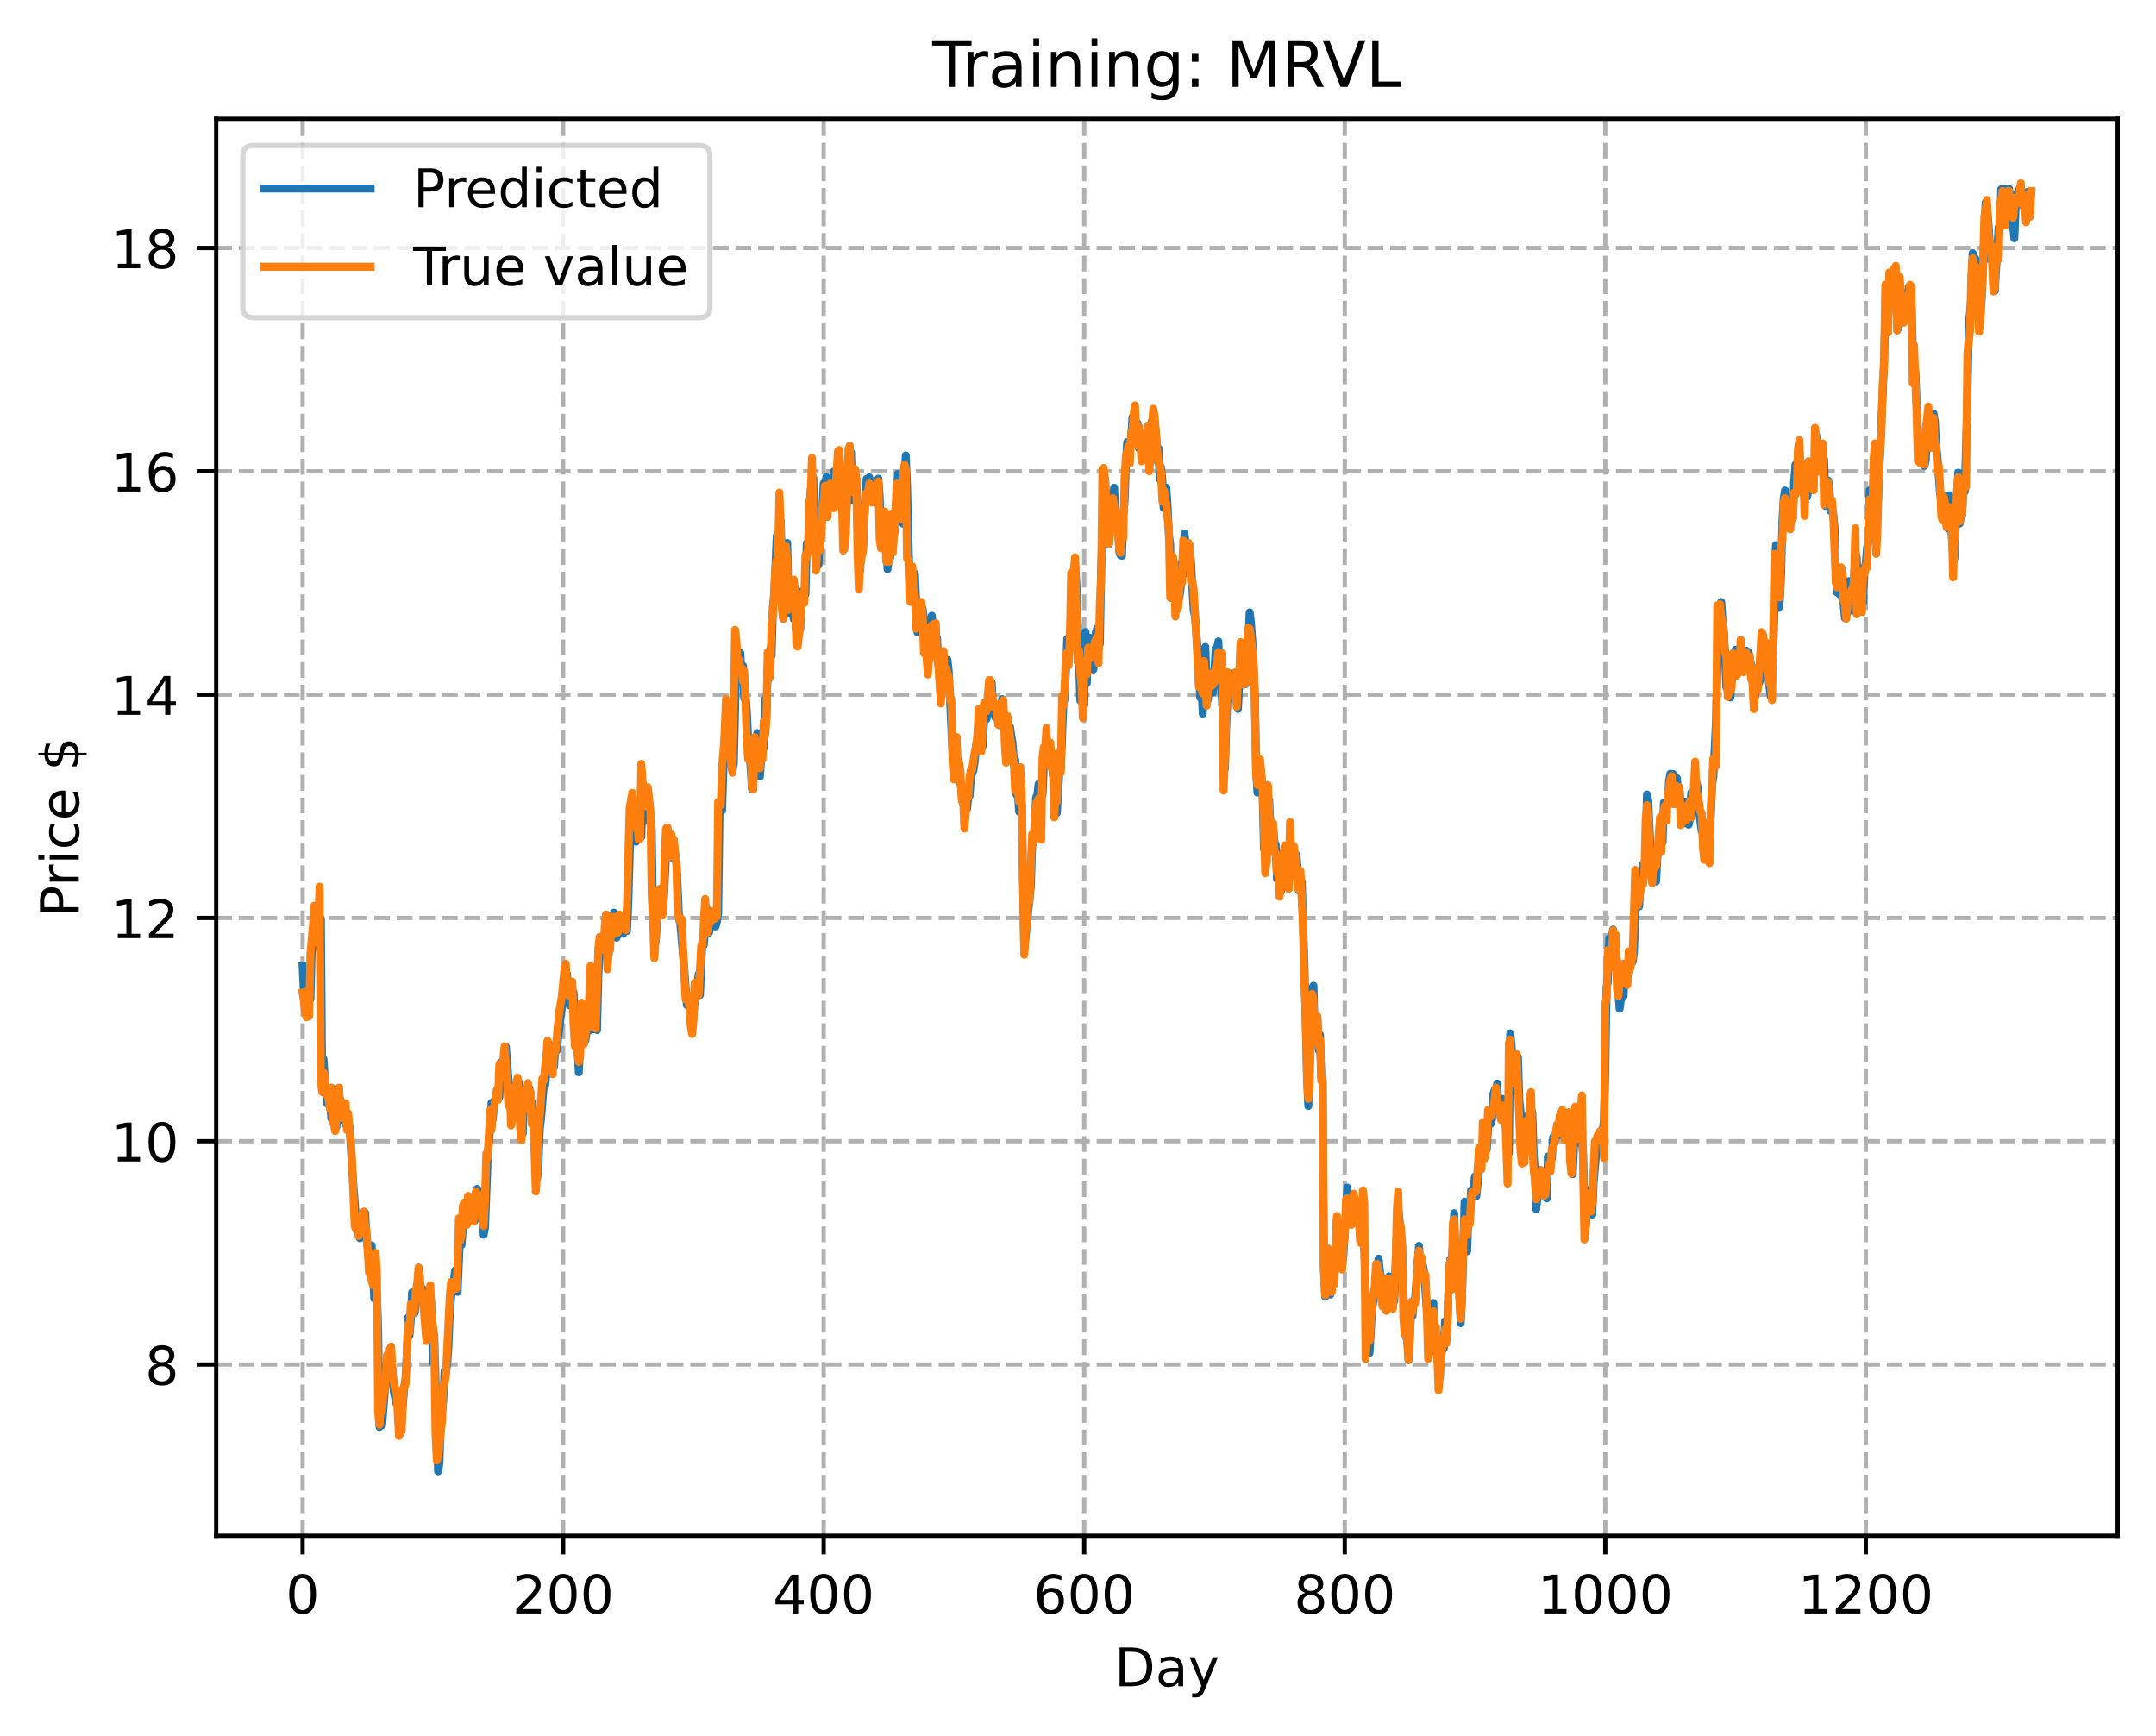 <?xml version="1.0" encoding="utf-8" standalone="no"?>
<!DOCTYPE svg PUBLIC "-//W3C//DTD SVG 1.1//EN"
  "http://www.w3.org/Graphics/SVG/1.1/DTD/svg11.dtd">
<!-- Created with matplotlib (https://matplotlib.org/) -->
<svg height="325.986pt" version="1.1" viewBox="0 0 404.923 325.986" width="404.923pt" xmlns="http://www.w3.org/2000/svg" xmlns:xlink="http://www.w3.org/1999/xlink">
 <defs>
  <style type="text/css">
*{stroke-linecap:butt;stroke-linejoin:round;}
  </style>
 </defs>
 <g id="figure_1">
  <g id="patch_1">
   <path d="M 0 325.986 
L 404.923 325.986 
L 404.923 0 
L 0 0 
z
" style="fill:#ffffff;"/>
  </g>
  <g id="axes_1">
   <g id="patch_2">
    <path d="M 40.603 288.43 
L 397.723 288.43 
L 397.723 22.318 
L 40.603 22.318 
z
" style="fill:#ffffff;"/>
   </g>
   <g id="matplotlib.axis_1">
    <g id="xtick_1">
     <g id="line2d_1">
      <path clip-path="url(#p2092b0cb14)" d="M 56.836 288.43 
L 56.836 22.318 
" style="fill:none;stroke:#b0b0b0;stroke-dasharray:2.96,1.28;stroke-dashoffset:0;stroke-width:0.8;"/>
     </g>
     <g id="line2d_2">
      <defs>
       <path d="M 0 0 
L 0 3.5 
" id="m5483730c77" style="stroke:#000000;stroke-width:0.8;"/>
      </defs>
      <g>
       <use style="stroke:#000000;stroke-width:0.8;" x="56.836" xlink:href="#m5483730c77" y="288.43"/>
      </g>
     </g>
     <g id="text_1">
      <!-- 0 -->
      <defs>
       <path d="M 31.781 66.406 
Q 24.172 66.406 20.328 58.906 
Q 16.5 51.422 16.5 36.375 
Q 16.5 21.391 20.328 13.891 
Q 24.172 6.391 31.781 6.391 
Q 39.453 6.391 43.281 13.891 
Q 47.125 21.391 47.125 36.375 
Q 47.125 51.422 43.281 58.906 
Q 39.453 66.406 31.781 66.406 
z
M 31.781 74.219 
Q 44.047 74.219 50.516 64.516 
Q 56.984 54.828 56.984 36.375 
Q 56.984 17.969 50.516 8.266 
Q 44.047 -1.422 31.781 -1.422 
Q 19.531 -1.422 13.062 8.266 
Q 6.594 17.969 6.594 36.375 
Q 6.594 54.828 13.062 64.516 
Q 19.531 74.219 31.781 74.219 
z
" id="DejaVuSans-48"/>
      </defs>
      <g transform="translate(53.655 303.029)scale(0.1 -0.1)">
       <use xlink:href="#DejaVuSans-48"/>
      </g>
     </g>
    </g>
    <g id="xtick_2">
     <g id="line2d_3">
      <path clip-path="url(#p2092b0cb14)" d="M 105.766 288.43 
L 105.766 22.318 
" style="fill:none;stroke:#b0b0b0;stroke-dasharray:2.96,1.28;stroke-dashoffset:0;stroke-width:0.8;"/>
     </g>
     <g id="line2d_4">
      <g>
       <use style="stroke:#000000;stroke-width:0.8;" x="105.766" xlink:href="#m5483730c77" y="288.43"/>
      </g>
     </g>
     <g id="text_2">
      <!-- 200 -->
      <defs>
       <path d="M 19.188 8.297 
L 53.609 8.297 
L 53.609 0 
L 7.328 0 
L 7.328 8.297 
Q 12.938 14.109 22.625 23.891 
Q 32.328 33.688 34.812 36.531 
Q 39.547 41.844 41.422 45.531 
Q 43.312 49.219 43.312 52.781 
Q 43.312 58.594 39.234 62.25 
Q 35.156 65.922 28.609 65.922 
Q 23.969 65.922 18.812 64.312 
Q 13.672 62.703 7.812 59.422 
L 7.812 69.391 
Q 13.766 71.781 18.938 73 
Q 24.125 74.219 28.422 74.219 
Q 39.75 74.219 46.484 68.547 
Q 53.219 62.891 53.219 53.422 
Q 53.219 48.922 51.531 44.891 
Q 49.859 40.875 45.406 35.406 
Q 44.188 33.984 37.641 27.219 
Q 31.109 20.453 19.188 8.297 
z
" id="DejaVuSans-50"/>
      </defs>
      <g transform="translate(96.223 303.029)scale(0.1 -0.1)">
       <use xlink:href="#DejaVuSans-50"/>
       <use x="63.623" xlink:href="#DejaVuSans-48"/>
       <use x="127.246" xlink:href="#DejaVuSans-48"/>
      </g>
     </g>
    </g>
    <g id="xtick_3">
     <g id="line2d_5">
      <path clip-path="url(#p2092b0cb14)" d="M 154.697 288.43 
L 154.697 22.318 
" style="fill:none;stroke:#b0b0b0;stroke-dasharray:2.96,1.28;stroke-dashoffset:0;stroke-width:0.8;"/>
     </g>
     <g id="line2d_6">
      <g>
       <use style="stroke:#000000;stroke-width:0.8;" x="154.697" xlink:href="#m5483730c77" y="288.43"/>
      </g>
     </g>
     <g id="text_3">
      <!-- 400 -->
      <defs>
       <path d="M 37.797 64.312 
L 12.891 25.391 
L 37.797 25.391 
z
M 35.203 72.906 
L 47.609 72.906 
L 47.609 25.391 
L 58.016 25.391 
L 58.016 17.188 
L 47.609 17.188 
L 47.609 0 
L 37.797 0 
L 37.797 17.188 
L 4.891 17.188 
L 4.891 26.703 
z
" id="DejaVuSans-52"/>
      </defs>
      <g transform="translate(145.153 303.029)scale(0.1 -0.1)">
       <use xlink:href="#DejaVuSans-52"/>
       <use x="63.623" xlink:href="#DejaVuSans-48"/>
       <use x="127.246" xlink:href="#DejaVuSans-48"/>
      </g>
     </g>
    </g>
    <g id="xtick_4">
     <g id="line2d_7">
      <path clip-path="url(#p2092b0cb14)" d="M 203.628 288.43 
L 203.628 22.318 
" style="fill:none;stroke:#b0b0b0;stroke-dasharray:2.96,1.28;stroke-dashoffset:0;stroke-width:0.8;"/>
     </g>
     <g id="line2d_8">
      <g>
       <use style="stroke:#000000;stroke-width:0.8;" x="203.628" xlink:href="#m5483730c77" y="288.43"/>
      </g>
     </g>
     <g id="text_4">
      <!-- 600 -->
      <defs>
       <path d="M 33.016 40.375 
Q 26.375 40.375 22.484 35.828 
Q 18.609 31.297 18.609 23.391 
Q 18.609 15.531 22.484 10.953 
Q 26.375 6.391 33.016 6.391 
Q 39.656 6.391 43.531 10.953 
Q 47.406 15.531 47.406 23.391 
Q 47.406 31.297 43.531 35.828 
Q 39.656 40.375 33.016 40.375 
z
M 52.594 71.297 
L 52.594 62.312 
Q 48.875 64.062 45.094 64.984 
Q 41.312 65.922 37.594 65.922 
Q 27.828 65.922 22.672 59.328 
Q 17.531 52.734 16.797 39.406 
Q 19.672 43.656 24.016 45.922 
Q 28.375 48.188 33.594 48.188 
Q 44.578 48.188 50.953 41.516 
Q 57.328 34.859 57.328 23.391 
Q 57.328 12.156 50.688 5.359 
Q 44.047 -1.422 33.016 -1.422 
Q 20.359 -1.422 13.672 8.266 
Q 6.984 17.969 6.984 36.375 
Q 6.984 53.656 15.188 63.938 
Q 23.391 74.219 37.203 74.219 
Q 40.922 74.219 44.703 73.484 
Q 48.484 72.75 52.594 71.297 
z
" id="DejaVuSans-54"/>
      </defs>
      <g transform="translate(194.084 303.029)scale(0.1 -0.1)">
       <use xlink:href="#DejaVuSans-54"/>
       <use x="63.623" xlink:href="#DejaVuSans-48"/>
       <use x="127.246" xlink:href="#DejaVuSans-48"/>
      </g>
     </g>
    </g>
    <g id="xtick_5">
     <g id="line2d_9">
      <path clip-path="url(#p2092b0cb14)" d="M 252.558 288.43 
L 252.558 22.318 
" style="fill:none;stroke:#b0b0b0;stroke-dasharray:2.96,1.28;stroke-dashoffset:0;stroke-width:0.8;"/>
     </g>
     <g id="line2d_10">
      <g>
       <use style="stroke:#000000;stroke-width:0.8;" x="252.558" xlink:href="#m5483730c77" y="288.43"/>
      </g>
     </g>
     <g id="text_5">
      <!-- 800 -->
      <defs>
       <path d="M 31.781 34.625 
Q 24.75 34.625 20.719 30.859 
Q 16.703 27.094 16.703 20.516 
Q 16.703 13.922 20.719 10.156 
Q 24.75 6.391 31.781 6.391 
Q 38.812 6.391 42.859 10.172 
Q 46.922 13.969 46.922 20.516 
Q 46.922 27.094 42.891 30.859 
Q 38.875 34.625 31.781 34.625 
z
M 21.922 38.812 
Q 15.578 40.375 12.031 44.719 
Q 8.5 49.078 8.5 55.328 
Q 8.5 64.062 14.719 69.141 
Q 20.953 74.219 31.781 74.219 
Q 42.672 74.219 48.875 69.141 
Q 55.078 64.062 55.078 55.328 
Q 55.078 49.078 51.531 44.719 
Q 48 40.375 41.703 38.812 
Q 48.828 37.156 52.797 32.312 
Q 56.781 27.484 56.781 20.516 
Q 56.781 9.906 50.312 4.234 
Q 43.844 -1.422 31.781 -1.422 
Q 19.734 -1.422 13.25 4.234 
Q 6.781 9.906 6.781 20.516 
Q 6.781 27.484 10.781 32.312 
Q 14.797 37.156 21.922 38.812 
z
M 18.312 54.391 
Q 18.312 48.734 21.844 45.562 
Q 25.391 42.391 31.781 42.391 
Q 38.141 42.391 41.719 45.562 
Q 45.312 48.734 45.312 54.391 
Q 45.312 60.062 41.719 63.234 
Q 38.141 66.406 31.781 66.406 
Q 25.391 66.406 21.844 63.234 
Q 18.312 60.062 18.312 54.391 
z
" id="DejaVuSans-56"/>
      </defs>
      <g transform="translate(243.015 303.029)scale(0.1 -0.1)">
       <use xlink:href="#DejaVuSans-56"/>
       <use x="63.623" xlink:href="#DejaVuSans-48"/>
       <use x="127.246" xlink:href="#DejaVuSans-48"/>
      </g>
     </g>
    </g>
    <g id="xtick_6">
     <g id="line2d_11">
      <path clip-path="url(#p2092b0cb14)" d="M 301.489 288.43 
L 301.489 22.318 
" style="fill:none;stroke:#b0b0b0;stroke-dasharray:2.96,1.28;stroke-dashoffset:0;stroke-width:0.8;"/>
     </g>
     <g id="line2d_12">
      <g>
       <use style="stroke:#000000;stroke-width:0.8;" x="301.489" xlink:href="#m5483730c77" y="288.43"/>
      </g>
     </g>
     <g id="text_6">
      <!-- 1000 -->
      <defs>
       <path d="M 12.406 8.297 
L 28.516 8.297 
L 28.516 63.922 
L 10.984 60.406 
L 10.984 69.391 
L 28.422 72.906 
L 38.281 72.906 
L 38.281 8.297 
L 54.391 8.297 
L 54.391 0 
L 12.406 0 
z
" id="DejaVuSans-49"/>
      </defs>
      <g transform="translate(288.764 303.029)scale(0.1 -0.1)">
       <use xlink:href="#DejaVuSans-49"/>
       <use x="63.623" xlink:href="#DejaVuSans-48"/>
       <use x="127.246" xlink:href="#DejaVuSans-48"/>
       <use x="190.869" xlink:href="#DejaVuSans-48"/>
      </g>
     </g>
    </g>
    <g id="xtick_7">
     <g id="line2d_13">
      <path clip-path="url(#p2092b0cb14)" d="M 350.419 288.43 
L 350.419 22.318 
" style="fill:none;stroke:#b0b0b0;stroke-dasharray:2.96,1.28;stroke-dashoffset:0;stroke-width:0.8;"/>
     </g>
     <g id="line2d_14">
      <g>
       <use style="stroke:#000000;stroke-width:0.8;" x="350.419" xlink:href="#m5483730c77" y="288.43"/>
      </g>
     </g>
     <g id="text_7">
      <!-- 1200 -->
      <g transform="translate(337.694 303.029)scale(0.1 -0.1)">
       <use xlink:href="#DejaVuSans-49"/>
       <use x="63.623" xlink:href="#DejaVuSans-50"/>
       <use x="127.246" xlink:href="#DejaVuSans-48"/>
       <use x="190.869" xlink:href="#DejaVuSans-48"/>
      </g>
     </g>
    </g>
    <g id="text_8">
     <!-- Day -->
     <defs>
      <path d="M 19.672 64.797 
L 19.672 8.109 
L 31.594 8.109 
Q 46.688 8.109 53.688 14.938 
Q 60.688 21.781 60.688 36.531 
Q 60.688 51.172 53.688 57.984 
Q 46.688 64.797 31.594 64.797 
z
M 9.812 72.906 
L 30.078 72.906 
Q 51.266 72.906 61.172 64.094 
Q 71.094 55.281 71.094 36.531 
Q 71.094 17.672 61.125 8.828 
Q 51.172 0 30.078 0 
L 9.812 0 
z
" id="DejaVuSans-68"/>
      <path d="M 34.281 27.484 
Q 23.391 27.484 19.188 25 
Q 14.984 22.516 14.984 16.5 
Q 14.984 11.719 18.141 8.906 
Q 21.297 6.109 26.703 6.109 
Q 34.188 6.109 38.703 11.406 
Q 43.219 16.703 43.219 25.484 
L 43.219 27.484 
z
M 52.203 31.203 
L 52.203 0 
L 43.219 0 
L 43.219 8.297 
Q 40.141 3.328 35.547 0.953 
Q 30.953 -1.422 24.312 -1.422 
Q 15.922 -1.422 10.953 3.297 
Q 6 8.016 6 15.922 
Q 6 25.141 12.172 29.828 
Q 18.359 34.516 30.609 34.516 
L 43.219 34.516 
L 43.219 35.406 
Q 43.219 41.609 39.141 45 
Q 35.062 48.391 27.688 48.391 
Q 23 48.391 18.547 47.266 
Q 14.109 46.141 10.016 43.891 
L 10.016 52.203 
Q 14.938 54.109 19.578 55.047 
Q 24.219 56 28.609 56 
Q 40.484 56 46.344 49.844 
Q 52.203 43.703 52.203 31.203 
z
" id="DejaVuSans-97"/>
      <path d="M 32.172 -5.078 
Q 28.375 -14.844 24.75 -17.812 
Q 21.141 -20.797 15.094 -20.797 
L 7.906 -20.797 
L 7.906 -13.281 
L 13.188 -13.281 
Q 16.891 -13.281 18.938 -11.516 
Q 21 -9.766 23.484 -3.219 
L 25.094 0.875 
L 2.984 54.688 
L 12.5 54.688 
L 29.594 11.922 
L 46.688 54.688 
L 56.203 54.688 
z
" id="DejaVuSans-121"/>
     </defs>
     <g transform="translate(209.29 316.707)scale(0.1 -0.1)">
      <use xlink:href="#DejaVuSans-68"/>
      <use x="77.002" xlink:href="#DejaVuSans-97"/>
      <use x="138.281" xlink:href="#DejaVuSans-121"/>
     </g>
    </g>
   </g>
   <g id="matplotlib.axis_2">
    <g id="ytick_1">
     <g id="line2d_15">
      <path clip-path="url(#p2092b0cb14)" d="M 40.603 256.275 
L 397.723 256.275 
" style="fill:none;stroke:#b0b0b0;stroke-dasharray:2.96,1.28;stroke-dashoffset:0;stroke-width:0.8;"/>
     </g>
     <g id="line2d_16">
      <defs>
       <path d="M 0 0 
L -3.5 0 
" id="m96b7bf1b80" style="stroke:#000000;stroke-width:0.8;"/>
      </defs>
      <g>
       <use style="stroke:#000000;stroke-width:0.8;" x="40.603" xlink:href="#m96b7bf1b80" y="256.275"/>
      </g>
     </g>
     <g id="text_9">
      <!-- 8 -->
      <g transform="translate(27.241 260.075)scale(0.1 -0.1)">
       <use xlink:href="#DejaVuSans-56"/>
      </g>
     </g>
    </g>
    <g id="ytick_2">
     <g id="line2d_17">
      <path clip-path="url(#p2092b0cb14)" d="M 40.603 214.336 
L 397.723 214.336 
" style="fill:none;stroke:#b0b0b0;stroke-dasharray:2.96,1.28;stroke-dashoffset:0;stroke-width:0.8;"/>
     </g>
     <g id="line2d_18">
      <g>
       <use style="stroke:#000000;stroke-width:0.8;" x="40.603" xlink:href="#m96b7bf1b80" y="214.336"/>
      </g>
     </g>
     <g id="text_10">
      <!-- 10 -->
      <g transform="translate(20.878 218.135)scale(0.1 -0.1)">
       <use xlink:href="#DejaVuSans-49"/>
       <use x="63.623" xlink:href="#DejaVuSans-48"/>
      </g>
     </g>
    </g>
    <g id="ytick_3">
     <g id="line2d_19">
      <path clip-path="url(#p2092b0cb14)" d="M 40.603 172.396 
L 397.723 172.396 
" style="fill:none;stroke:#b0b0b0;stroke-dasharray:2.96,1.28;stroke-dashoffset:0;stroke-width:0.8;"/>
     </g>
     <g id="line2d_20">
      <g>
       <use style="stroke:#000000;stroke-width:0.8;" x="40.603" xlink:href="#m96b7bf1b80" y="172.396"/>
      </g>
     </g>
     <g id="text_11">
      <!-- 12 -->
      <g transform="translate(20.878 176.195)scale(0.1 -0.1)">
       <use xlink:href="#DejaVuSans-49"/>
       <use x="63.623" xlink:href="#DejaVuSans-50"/>
      </g>
     </g>
    </g>
    <g id="ytick_4">
     <g id="line2d_21">
      <path clip-path="url(#p2092b0cb14)" d="M 40.603 130.456 
L 397.723 130.456 
" style="fill:none;stroke:#b0b0b0;stroke-dasharray:2.96,1.28;stroke-dashoffset:0;stroke-width:0.8;"/>
     </g>
     <g id="line2d_22">
      <g>
       <use style="stroke:#000000;stroke-width:0.8;" x="40.603" xlink:href="#m96b7bf1b80" y="130.456"/>
      </g>
     </g>
     <g id="text_12">
      <!-- 14 -->
      <g transform="translate(20.878 134.255)scale(0.1 -0.1)">
       <use xlink:href="#DejaVuSans-49"/>
       <use x="63.623" xlink:href="#DejaVuSans-52"/>
      </g>
     </g>
    </g>
    <g id="ytick_5">
     <g id="line2d_23">
      <path clip-path="url(#p2092b0cb14)" d="M 40.603 88.516 
L 397.723 88.516 
" style="fill:none;stroke:#b0b0b0;stroke-dasharray:2.96,1.28;stroke-dashoffset:0;stroke-width:0.8;"/>
     </g>
     <g id="line2d_24">
      <g>
       <use style="stroke:#000000;stroke-width:0.8;" x="40.603" xlink:href="#m96b7bf1b80" y="88.516"/>
      </g>
     </g>
     <g id="text_13">
      <!-- 16 -->
      <g transform="translate(20.878 92.316)scale(0.1 -0.1)">
       <use xlink:href="#DejaVuSans-49"/>
       <use x="63.623" xlink:href="#DejaVuSans-54"/>
      </g>
     </g>
    </g>
    <g id="ytick_6">
     <g id="line2d_25">
      <path clip-path="url(#p2092b0cb14)" d="M 40.603 46.577 
L 397.723 46.577 
" style="fill:none;stroke:#b0b0b0;stroke-dasharray:2.96,1.28;stroke-dashoffset:0;stroke-width:0.8;"/>
     </g>
     <g id="line2d_26">
      <g>
       <use style="stroke:#000000;stroke-width:0.8;" x="40.603" xlink:href="#m96b7bf1b80" y="46.577"/>
      </g>
     </g>
     <g id="text_14">
      <!-- 18 -->
      <g transform="translate(20.878 50.376)scale(0.1 -0.1)">
       <use xlink:href="#DejaVuSans-49"/>
       <use x="63.623" xlink:href="#DejaVuSans-56"/>
      </g>
     </g>
    </g>
    <g id="text_15">
     <!-- Price $ -->
     <defs>
      <path d="M 19.672 64.797 
L 19.672 37.406 
L 32.078 37.406 
Q 38.969 37.406 42.719 40.969 
Q 46.484 44.531 46.484 51.125 
Q 46.484 57.672 42.719 61.234 
Q 38.969 64.797 32.078 64.797 
z
M 9.812 72.906 
L 32.078 72.906 
Q 44.344 72.906 50.609 67.359 
Q 56.891 61.812 56.891 51.125 
Q 56.891 40.328 50.609 34.812 
Q 44.344 29.297 32.078 29.297 
L 19.672 29.297 
L 19.672 0 
L 9.812 0 
z
" id="DejaVuSans-80"/>
      <path d="M 41.109 46.297 
Q 39.594 47.172 37.812 47.578 
Q 36.031 48 33.891 48 
Q 26.266 48 22.188 43.047 
Q 18.109 38.094 18.109 28.812 
L 18.109 0 
L 9.078 0 
L 9.078 54.688 
L 18.109 54.688 
L 18.109 46.188 
Q 20.953 51.172 25.484 53.578 
Q 30.031 56 36.531 56 
Q 37.453 56 38.578 55.875 
Q 39.703 55.766 41.062 55.516 
z
" id="DejaVuSans-114"/>
      <path d="M 9.422 54.688 
L 18.406 54.688 
L 18.406 0 
L 9.422 0 
z
M 9.422 75.984 
L 18.406 75.984 
L 18.406 64.594 
L 9.422 64.594 
z
" id="DejaVuSans-105"/>
      <path d="M 48.781 52.594 
L 48.781 44.188 
Q 44.969 46.297 41.141 47.344 
Q 37.312 48.391 33.406 48.391 
Q 24.656 48.391 19.812 42.844 
Q 14.984 37.312 14.984 27.297 
Q 14.984 17.281 19.812 11.734 
Q 24.656 6.203 33.406 6.203 
Q 37.312 6.203 41.141 7.25 
Q 44.969 8.297 48.781 10.406 
L 48.781 2.094 
Q 45.016 0.344 40.984 -0.531 
Q 36.969 -1.422 32.422 -1.422 
Q 20.062 -1.422 12.781 6.344 
Q 5.516 14.109 5.516 27.297 
Q 5.516 40.672 12.859 48.328 
Q 20.219 56 33.016 56 
Q 37.156 56 41.109 55.141 
Q 45.062 54.297 48.781 52.594 
z
" id="DejaVuSans-99"/>
      <path d="M 56.203 29.594 
L 56.203 25.203 
L 14.891 25.203 
Q 15.484 15.922 20.484 11.062 
Q 25.484 6.203 34.422 6.203 
Q 39.594 6.203 44.453 7.469 
Q 49.312 8.734 54.109 11.281 
L 54.109 2.781 
Q 49.266 0.734 44.188 -0.344 
Q 39.109 -1.422 33.891 -1.422 
Q 20.797 -1.422 13.156 6.188 
Q 5.516 13.812 5.516 26.812 
Q 5.516 40.234 12.766 48.109 
Q 20.016 56 32.328 56 
Q 43.359 56 49.781 48.891 
Q 56.203 41.797 56.203 29.594 
z
M 47.219 32.234 
Q 47.125 39.594 43.094 43.984 
Q 39.062 48.391 32.422 48.391 
Q 24.906 48.391 20.391 44.141 
Q 15.875 39.891 15.188 32.172 
z
" id="DejaVuSans-101"/>
      <path id="DejaVuSans-32"/>
      <path d="M 33.797 -14.703 
L 28.906 -14.703 
L 28.859 0 
Q 23.734 0.094 18.609 1.188 
Q 13.484 2.297 8.297 4.5 
L 8.297 13.281 
Q 13.281 10.156 18.375 8.562 
Q 23.484 6.984 28.906 6.938 
L 28.906 29.203 
Q 18.109 30.953 13.203 35.156 
Q 8.297 39.359 8.297 46.688 
Q 8.297 54.641 13.625 59.219 
Q 18.953 63.812 28.906 64.5 
L 28.906 75.984 
L 33.797 75.984 
L 33.797 64.656 
Q 38.328 64.453 42.578 63.688 
Q 46.828 62.938 50.875 61.625 
L 50.875 53.078 
Q 46.828 55.125 42.547 56.25 
Q 38.281 57.375 33.797 57.562 
L 33.797 36.719 
Q 44.875 35.016 50.094 30.609 
Q 55.328 26.219 55.328 18.609 
Q 55.328 10.359 49.781 5.594 
Q 44.234 0.828 33.797 0.094 
z
M 28.906 37.594 
L 28.906 57.625 
Q 23.25 56.984 20.266 54.391 
Q 17.281 51.812 17.281 47.516 
Q 17.281 43.312 20.031 40.969 
Q 22.797 38.625 28.906 37.594 
z
M 33.797 28.219 
L 33.797 7.078 
Q 39.984 7.906 43.141 10.594 
Q 46.297 13.281 46.297 17.672 
Q 46.297 21.969 43.281 24.5 
Q 40.281 27.047 33.797 28.219 
z
" id="DejaVuSans-36"/>
     </defs>
     <g transform="translate(14.798 172.342)rotate(-90)scale(0.1 -0.1)">
      <use xlink:href="#DejaVuSans-80"/>
      <use x="58.553" xlink:href="#DejaVuSans-114"/>
      <use x="99.666" xlink:href="#DejaVuSans-105"/>
      <use x="127.449" xlink:href="#DejaVuSans-99"/>
      <use x="182.43" xlink:href="#DejaVuSans-101"/>
      <use x="243.953" xlink:href="#DejaVuSans-32"/>
      <use x="275.74" xlink:href="#DejaVuSans-36"/>
     </g>
    </g>
   </g>
   <g id="line2d_27">
    <path clip-path="url(#p2092b0cb14)" d="M 56.836 181.458 
L 57.081 186.721 
L 57.57 189.414 
L 57.814 188.861 
L 58.059 185.626 
L 58.304 187.636 
L 58.548 178.141 
L 59.038 174.213 
L 59.282 170.979 
L 59.772 178.061 
L 60.016 173.291 
L 60.261 172.548 
L 60.506 203.661 
L 60.75 198.914 
L 61.24 205.682 
L 61.484 207.298 
L 61.729 206.841 
L 61.974 206.017 
L 62.218 210.029 
L 62.463 210.065 
L 62.708 211.07 
L 62.952 210.93 
L 63.197 211.597 
L 63.441 207.841 
L 63.931 206.552 
L 64.175 210.308 
L 64.42 208.125 
L 64.665 209.14 
L 64.909 211.199 
L 65.154 209.894 
L 65.399 211.382 
L 65.643 211.513 
L 66.133 219.323 
L 66.867 229.253 
L 67.111 230.747 
L 67.356 231.469 
L 67.601 232.562 
L 68.335 229.238 
L 68.579 227.804 
L 68.824 232.481 
L 69.069 234.385 
L 69.313 234.644 
L 69.558 236.029 
L 69.802 233.906 
L 70.292 243.898 
L 70.536 241.945 
L 70.781 242.85 
L 71.026 250.104 
L 71.27 268.003 
L 71.515 267.501 
L 71.76 267.675 
L 72.249 261.51 
L 72.494 258.848 
L 72.738 254.586 
L 72.983 254.829 
L 73.228 256.869 
L 73.472 255.32 
L 73.717 257.584 
L 73.962 261.371 
L 74.451 263.607 
L 74.696 262.997 
L 74.94 267.576 
L 75.185 269.208 
L 75.919 260.68 
L 76.163 258.908 
L 76.408 254.449 
L 76.653 247.468 
L 76.897 250.848 
L 77.142 248.028 
L 77.387 242.756 
L 77.631 245.357 
L 77.876 246.616 
L 78.61 240.447 
L 78.855 241.202 
L 79.099 243.237 
L 79.344 242.043 
L 79.589 245.199 
L 79.833 246.801 
L 80.078 249.433 
L 80.812 242.656 
L 81.056 246.359 
L 81.301 255.885 
L 81.546 250.739 
L 82.28 276.334 
L 82.524 274.781 
L 82.769 267.505 
L 83.258 262.986 
L 83.503 257.426 
L 83.748 257.854 
L 83.992 256.17 
L 84.237 252.564 
L 84.482 246.132 
L 84.971 241.338 
L 85.216 240.769 
L 85.46 238.629 
L 85.95 242.633 
L 86.439 230.743 
L 86.684 233.823 
L 87.173 227.543 
L 87.417 227.355 
L 87.662 229.889 
L 87.907 228.823 
L 88.151 225.722 
L 88.396 229.182 
L 88.641 226.298 
L 88.885 225.797 
L 89.13 229.279 
L 89.619 223.294 
L 89.864 224.344 
L 90.109 226.829 
L 90.353 223.695 
L 90.843 231.909 
L 91.087 230.552 
L 91.577 217.785 
L 92.066 211.556 
L 92.311 207.139 
L 92.555 210.204 
L 92.8 206.981 
L 93.044 206.227 
L 93.289 206.413 
L 93.534 205.788 
L 93.778 206.06 
L 94.023 199.544 
L 94.268 200.203 
L 94.512 202.838 
L 95.002 196.602 
L 95.491 202.632 
L 95.736 205.279 
L 95.98 204.714 
L 96.225 210.047 
L 96.47 209.156 
L 96.714 209.099 
L 96.959 203.779 
L 97.204 203.84 
L 97.448 203.273 
L 97.693 205.907 
L 97.938 211.09 
L 98.182 212.84 
L 98.427 206.05 
L 98.672 207.889 
L 98.916 205.094 
L 99.161 206.366 
L 99.405 204.353 
L 99.65 207.85 
L 99.895 207.1 
L 100.139 210.567 
L 100.384 209.645 
L 100.873 221.345 
L 101.118 219.072 
L 101.363 212.024 
L 101.607 210.112 
L 102.097 204.13 
L 102.341 204.067 
L 102.831 199.961 
L 103.075 196.017 
L 103.32 198.31 
L 103.565 199.187 
L 103.809 198.156 
L 104.054 200.256 
L 104.299 196.656 
L 104.543 197.346 
L 105.766 187.104 
L 106.011 186.159 
L 106.256 182.926 
L 106.5 182.961 
L 106.745 188.404 
L 106.99 188.79 
L 107.234 186.632 
L 107.479 188.054 
L 107.724 186.367 
L 107.968 193.097 
L 108.213 195.794 
L 108.458 196.519 
L 108.702 201.388 
L 108.947 196.45 
L 109.192 194.106 
L 109.436 189.091 
L 109.681 190.523 
L 109.926 195.48 
L 110.17 193.873 
L 110.415 193.589 
L 110.66 193.544 
L 111.149 186.717 
L 111.393 193.31 
L 111.883 193.011 
L 112.127 193.451 
L 112.372 183.014 
L 112.617 179.281 
L 112.861 179.546 
L 113.106 177.02 
L 113.351 178.613 
L 113.84 171.781 
L 114.085 172.902 
L 114.329 179.305 
L 114.574 174.237 
L 114.819 175.636 
L 115.063 172.216 
L 115.308 171.398 
L 115.797 176.1 
L 116.042 173.73 
L 116.287 175.486 
L 116.531 174.365 
L 116.776 174.325 
L 117.02 175.368 
L 117.265 173.35 
L 117.51 174.502 
L 117.754 174.848 
L 117.999 169.641 
L 118.488 152.37 
L 118.733 150.601 
L 118.978 150.636 
L 119.222 152.21 
L 119.467 158.073 
L 119.956 154.672 
L 120.201 157.039 
L 120.446 157.176 
L 120.69 147.11 
L 120.935 154.286 
L 121.18 151.449 
L 121.424 153.429 
L 121.669 148.786 
L 121.914 153.141 
L 122.158 153.816 
L 122.403 155.826 
L 122.648 173.159 
L 122.892 173.774 
L 123.137 177.014 
L 123.381 172.954 
L 123.626 172.053 
L 123.871 171.821 
L 124.115 169.816 
L 124.36 169.171 
L 124.605 169.899 
L 125.339 155.398 
L 125.828 161.21 
L 126.317 157.92 
L 127.051 161.825 
L 127.541 172.579 
L 127.785 173.594 
L 128.519 182.028 
L 129.008 188.76 
L 129.253 188.722 
L 129.498 188.263 
L 129.987 192.437 
L 130.232 190.662 
L 130.721 184.626 
L 130.966 185.187 
L 131.21 182.988 
L 131.455 186.873 
L 131.944 176.214 
L 132.189 177.458 
L 132.678 170.436 
L 133.168 175.161 
L 133.412 173.979 
L 133.657 173.68 
L 133.902 172.824 
L 134.146 172.481 
L 134.391 173.995 
L 134.636 173.127 
L 134.88 171.558 
L 135.125 152.893 
L 135.369 152.244 
L 135.614 152.201 
L 135.859 144.439 
L 136.103 141.692 
L 136.593 131.819 
L 136.837 137.56 
L 137.082 135.432 
L 137.327 135.536 
L 137.571 144.741 
L 137.816 143.373 
L 138.305 122.159 
L 138.55 125.38 
L 138.795 126.3 
L 139.039 122.637 
L 139.284 127.089 
L 139.529 125.057 
L 139.773 131.125 
L 140.018 130.581 
L 140.263 133.714 
L 140.507 138.753 
L 140.752 140.501 
L 141.241 148.261 
L 141.486 145.925 
L 141.73 141.343 
L 142.22 137.688 
L 142.464 140.941 
L 142.709 145.855 
L 143.198 139.88 
L 143.443 140.484 
L 143.688 131.364 
L 143.932 134.893 
L 144.177 125.902 
L 144.422 127.471 
L 144.666 121.918 
L 144.911 123.152 
L 145.156 114.131 
L 145.4 111.767 
L 145.89 100.579 
L 146.134 101.172 
L 146.379 100.612 
L 146.624 97.854 
L 147.113 116.193 
L 147.357 115.168 
L 147.847 101.992 
L 148.091 112.936 
L 148.336 115.141 
L 148.581 110.852 
L 148.825 111.903 
L 149.07 116.241 
L 149.315 114.946 
L 149.559 118.729 
L 149.804 120.408 
L 150.049 116.756 
L 150.293 118.157 
L 150.538 111.103 
L 150.783 112.509 
L 151.272 111.604 
L 151.517 102.095 
L 151.761 102.394 
L 152.006 98.694 
L 152.251 92.122 
L 152.74 89.716 
L 153.229 106.924 
L 153.474 104.356 
L 153.718 106.112 
L 153.963 100.838 
L 154.208 100.428 
L 154.697 90.793 
L 154.942 92.529 
L 155.186 89.583 
L 155.431 91.341 
L 155.676 93.94 
L 155.92 94.123 
L 156.165 91.465 
L 156.41 90.499 
L 156.654 88.524 
L 156.899 90.384 
L 157.144 89.099 
L 157.388 88.751 
L 157.633 85.674 
L 157.878 89.951 
L 158.367 93.465 
L 158.612 100.912 
L 159.59 86.468 
L 159.835 84.982 
L 160.079 93.863 
L 160.324 90.876 
L 160.569 91.597 
L 160.813 89.92 
L 161.303 105.453 
L 161.547 107.108 
L 161.792 102.398 
L 162.037 103.565 
L 162.281 99.438 
L 162.526 93.191 
L 162.771 89.962 
L 163.015 90.143 
L 163.26 89.647 
L 163.505 91.062 
L 163.749 93.508 
L 163.994 91.565 
L 164.239 92.877 
L 164.483 90.568 
L 164.728 94.47 
L 164.972 89.906 
L 165.217 93.515 
L 165.462 99.657 
L 165.706 101.18 
L 165.951 101.563 
L 166.196 97.688 
L 166.44 99.219 
L 166.685 106.888 
L 166.93 105.028 
L 167.174 104.829 
L 167.419 99.06 
L 167.664 96.942 
L 167.908 100.44 
L 168.153 98.828 
L 168.642 89.022 
L 168.887 93.629 
L 169.132 95.246 
L 169.376 94.376 
L 169.621 98.372 
L 170.11 85.556 
L 170.355 91.403 
L 170.844 109.934 
L 171.089 112.497 
L 171.333 111.291 
L 171.578 108.949 
L 171.823 107.73 
L 172.312 118.734 
L 172.557 114.022 
L 172.801 116.145 
L 173.046 116.892 
L 173.291 114.389 
L 173.535 116.283 
L 174.025 122.097 
L 174.269 119.399 
L 174.514 122.38 
L 175.003 115.643 
L 175.248 117.95 
L 175.493 118.465 
L 175.737 121.094 
L 175.982 119.747 
L 176.227 124.778 
L 176.471 126.156 
L 176.716 126.381 
L 176.96 124.227 
L 177.205 124.118 
L 177.45 126.663 
L 177.694 127.298 
L 177.939 123.929 
L 178.184 126.119 
L 178.918 141.762 
L 179.162 143.262 
L 179.407 142.72 
L 179.652 143.976 
L 179.896 142.583 
L 180.875 151.036 
L 181.12 149.473 
L 181.364 151.403 
L 181.609 151.912 
L 181.854 149.848 
L 182.098 149.497 
L 182.343 145.994 
L 182.832 144.57 
L 183.077 142.814 
L 183.321 139.952 
L 183.566 139.17 
L 183.811 137.921 
L 184.055 134.605 
L 184.3 139.121 
L 184.545 140.169 
L 185.034 131.896 
L 185.279 135.05 
L 185.523 134.196 
L 186.013 127.915 
L 186.257 128.281 
L 186.502 132.822 
L 186.747 132.841 
L 186.991 134.778 
L 187.236 132.687 
L 187.481 133.715 
L 187.725 136.208 
L 187.97 132.312 
L 188.215 131.304 
L 188.459 134.462 
L 188.704 134.314 
L 188.948 140.059 
L 189.193 138.701 
L 189.438 136.348 
L 189.682 136.481 
L 190.172 139.7 
L 190.416 143.003 
L 190.661 142.675 
L 190.906 149.235 
L 191.15 148.515 
L 191.395 152.429 
L 191.64 149.442 
L 191.884 150.911 
L 192.374 178.292 
L 193.597 166.477 
L 193.842 159.014 
L 194.331 156.858 
L 194.575 149.858 
L 194.82 149.278 
L 195.065 147.256 
L 195.309 149.583 
L 195.554 148.737 
L 195.799 149.314 
L 196.043 143.288 
L 196.533 138.584 
L 197.022 142.289 
L 197.267 143.405 
L 197.511 142.258 
L 197.756 145.628 
L 198.001 145.647 
L 198.245 148.199 
L 198.49 152.69 
L 198.979 144.567 
L 199.224 144.488 
L 199.713 131.985 
L 199.958 131.304 
L 200.447 119.945 
L 200.692 122.715 
L 201.181 116.865 
L 201.426 109.279 
L 201.915 106.104 
L 202.16 109.612 
L 202.894 131.569 
L 203.383 131.944 
L 203.628 132.441 
L 203.872 118.701 
L 204.117 128.267 
L 204.362 121.811 
L 204.606 119.754 
L 205.34 125.738 
L 205.585 123.071 
L 205.83 118.707 
L 206.074 117.982 
L 206.319 121.646 
L 206.563 120.92 
L 206.808 106.997 
L 207.053 100.491 
L 207.297 89.795 
L 207.542 89.886 
L 208.031 99.919 
L 208.276 102.214 
L 208.765 95.445 
L 209.01 94.418 
L 209.255 91.598 
L 209.499 98.343 
L 209.744 98.421 
L 209.989 99.123 
L 210.233 103.739 
L 210.478 104.308 
L 210.723 104.382 
L 210.967 96.576 
L 211.212 94.235 
L 211.457 86.85 
L 211.701 83.045 
L 212.435 83.454 
L 212.68 78.362 
L 212.924 78.184 
L 213.169 81.213 
L 213.414 80.556 
L 213.658 79.542 
L 213.903 84.191 
L 214.148 82.275 
L 214.392 85.195 
L 214.637 84.032 
L 214.882 83.698 
L 215.126 81.638 
L 215.371 85.18 
L 215.616 80.118 
L 216.105 86.76 
L 216.35 79.046 
L 216.594 80.699 
L 216.839 79.426 
L 217.084 81.03 
L 217.328 85.484 
L 217.573 84.18 
L 217.818 89.968 
L 218.062 87.769 
L 218.307 90.324 
L 218.551 95.415 
L 218.796 94.093 
L 219.041 91.61 
L 219.285 95.048 
L 219.53 100.382 
L 219.775 102.319 
L 220.019 112.302 
L 220.264 111.199 
L 220.509 105.703 
L 220.753 106.957 
L 220.998 114.574 
L 221.243 111.307 
L 221.487 112.313 
L 221.732 110.527 
L 221.977 105.647 
L 222.221 107.942 
L 222.466 100.242 
L 222.711 102.577 
L 222.955 102.229 
L 223.2 103.546 
L 223.445 102.501 
L 223.689 105.673 
L 224.179 114.598 
L 224.423 115.694 
L 224.912 121.776 
L 225.157 124.649 
L 225.402 130.987 
L 225.646 128.596 
L 225.891 134.024 
L 226.38 121.496 
L 226.625 128.793 
L 226.87 131.361 
L 227.114 127.718 
L 227.359 126.384 
L 227.848 130.03 
L 228.338 121.617 
L 228.582 123.861 
L 228.827 120.463 
L 229.072 126.997 
L 229.316 127.432 
L 229.561 132.669 
L 229.806 130.522 
L 230.05 144.404 
L 230.295 136.319 
L 230.784 126.408 
L 231.029 130.866 
L 231.273 127.959 
L 231.518 129.565 
L 231.763 129.98 
L 232.007 130.142 
L 232.252 128.305 
L 232.497 133.15 
L 232.741 128.502 
L 232.986 126.556 
L 233.231 123.141 
L 233.72 128.54 
L 233.965 128.457 
L 234.209 125.61 
L 234.699 115.012 
L 234.943 116.958 
L 235.188 120.375 
L 235.677 130.584 
L 235.922 144.662 
L 236.167 148.854 
L 236.656 143.244 
L 237.145 149.084 
L 237.39 159.473 
L 237.634 157.75 
L 237.879 162.044 
L 238.124 151.741 
L 238.368 150.274 
L 238.613 155.788 
L 238.858 155.684 
L 239.102 155.453 
L 239.347 158.091 
L 239.592 158.704 
L 239.836 165.039 
L 240.081 163.516 
L 240.57 167.372 
L 241.06 161.414 
L 241.304 159.967 
L 241.549 159.576 
L 241.794 163.119 
L 242.038 164.243 
L 242.283 161.912 
L 242.527 158.489 
L 242.772 160.937 
L 243.017 161.212 
L 243.261 161.283 
L 243.506 160.564 
L 243.995 167.278 
L 244.24 165.655 
L 244.485 165.599 
L 244.974 180.811 
L 245.463 201.596 
L 245.708 207.734 
L 246.197 193.977 
L 246.442 185.612 
L 246.687 185.132 
L 246.931 194.966 
L 247.176 191.117 
L 247.421 191.386 
L 247.665 197.23 
L 247.91 194.369 
L 248.155 202.344 
L 248.399 202.657 
L 248.644 237.647 
L 248.888 243.547 
L 249.133 242.876 
L 249.378 235.236 
L 249.622 237.192 
L 249.867 243.124 
L 250.112 240.165 
L 250.356 241.064 
L 250.601 239.997 
L 251.09 229.093 
L 251.335 233.689 
L 251.58 234.35 
L 251.824 232.722 
L 252.069 237.027 
L 252.314 235.764 
L 252.558 230.417 
L 252.803 228.132 
L 253.048 223.051 
L 253.292 226.139 
L 253.537 226.498 
L 253.782 229.584 
L 254.026 229.744 
L 254.271 226.53 
L 254.515 225.233 
L 254.76 229.592 
L 255.005 226.547 
L 255.249 226.456 
L 255.494 233.176 
L 255.739 228.375 
L 255.983 228.401 
L 256.228 234.394 
L 256.717 252.098 
L 256.962 251.45 
L 257.207 254.115 
L 257.696 245.737 
L 258.185 243.047 
L 258.43 239.811 
L 258.919 236.377 
L 259.164 238.858 
L 259.409 240.015 
L 259.653 244.145 
L 259.898 245.258 
L 260.387 246.065 
L 260.632 244.437 
L 260.876 239.73 
L 261.121 243.054 
L 261.366 242.264 
L 261.61 244.373 
L 261.855 244.356 
L 262.344 231.517 
L 262.589 226.56 
L 263.323 234.088 
L 263.812 249.826 
L 264.302 251.859 
L 264.546 255.467 
L 265.036 245.972 
L 265.28 247.146 
L 265.525 244.185 
L 265.77 244.047 
L 266.503 233.992 
L 266.748 239.46 
L 266.993 237.775 
L 267.237 237.66 
L 267.482 239.032 
L 268.216 249.965 
L 268.461 254.162 
L 268.95 250.485 
L 269.195 244.731 
L 269.439 251.068 
L 269.684 250.838 
L 270.173 257.799 
L 270.418 258.794 
L 270.663 250.87 
L 271.152 253.306 
L 271.397 248.149 
L 271.641 249.981 
L 271.886 247.48 
L 272.131 239.464 
L 272.375 236.482 
L 272.62 236.66 
L 272.864 233.888 
L 273.109 227.862 
L 273.354 236.184 
L 273.843 241.658 
L 274.088 242.686 
L 274.332 248.501 
L 274.577 243.827 
L 275.066 225.701 
L 275.311 228.18 
L 275.556 234.987 
L 275.8 227.137 
L 276.045 228.754 
L 276.29 223.551 
L 276.534 223.722 
L 276.779 222.778 
L 277.024 220.937 
L 277.268 224.652 
L 278.247 215.415 
L 278.491 217.112 
L 278.736 214.304 
L 278.981 214.046 
L 279.225 215.894 
L 279.47 211.877 
L 279.715 210.055 
L 279.959 211.092 
L 280.204 210.342 
L 280.449 205.584 
L 280.693 204.745 
L 280.938 205.892 
L 281.183 203.519 
L 281.427 207.659 
L 281.672 207.928 
L 281.917 209.864 
L 282.161 206.39 
L 283.385 216.559 
L 283.629 194.075 
L 283.874 196.164 
L 284.363 204.484 
L 284.608 198.201 
L 284.852 201.545 
L 285.097 198.579 
L 285.342 206.511 
L 286.076 214.083 
L 286.32 211.742 
L 286.565 215.831 
L 286.81 209.645 
L 287.054 213.887 
L 287.299 212.071 
L 287.544 208.119 
L 287.788 209.159 
L 288.033 216.645 
L 288.278 219.895 
L 288.522 227.084 
L 289.256 219.762 
L 289.501 219.967 
L 289.746 224.129 
L 289.99 219.933 
L 290.479 225.083 
L 290.724 217.215 
L 290.969 217.773 
L 291.458 217.584 
L 291.703 213.581 
L 291.947 214.645 
L 292.192 213.001 
L 292.437 212.413 
L 292.681 212.266 
L 292.926 213.203 
L 293.415 209.392 
L 293.66 209.447 
L 294.149 212.929 
L 294.394 212.696 
L 294.639 210.716 
L 294.883 210.562 
L 295.373 220.524 
L 295.617 215.074 
L 295.862 214.551 
L 296.106 210.305 
L 296.351 214.61 
L 296.596 211.911 
L 296.84 214.59 
L 297.085 214.364 
L 297.33 216.801 
L 297.574 228.672 
L 297.819 230.44 
L 298.308 223.499 
L 298.553 225.737 
L 298.798 225.744 
L 299.042 228.117 
L 299.287 222.321 
L 299.776 216.553 
L 300.021 215.689 
L 300.266 215.902 
L 300.51 212.988 
L 300.755 214.55 
L 301.244 210.444 
L 301.489 200.919 
L 301.734 185.425 
L 301.978 184.423 
L 302.223 176.23 
L 302.467 176.971 
L 302.712 176.327 
L 302.957 174.578 
L 303.691 180.436 
L 303.935 186.39 
L 304.18 189.476 
L 304.425 187.716 
L 304.914 187.117 
L 305.159 182.616 
L 305.403 181.771 
L 305.648 181.554 
L 305.893 182.374 
L 306.137 179.628 
L 306.627 180.649 
L 306.871 178.855 
L 307.361 166.353 
L 307.605 169.625 
L 307.85 170.242 
L 308.094 165.792 
L 308.339 163.439 
L 308.584 162.337 
L 308.828 162.482 
L 309.073 160.86 
L 309.318 149.227 
L 309.562 150.36 
L 310.052 161.314 
L 310.296 161.829 
L 310.786 160.418 
L 311.03 165.559 
L 311.275 160.975 
L 311.52 159.173 
L 311.764 154.627 
L 312.009 153.534 
L 312.254 158.132 
L 312.498 150.754 
L 312.988 151.123 
L 313.232 150.635 
L 313.477 146.58 
L 313.722 145.312 
L 313.966 147.008 
L 314.211 145.368 
L 314.455 150.813 
L 314.7 150.936 
L 314.945 146.165 
L 315.189 149.488 
L 315.434 148.493 
L 315.923 153.902 
L 316.168 154.66 
L 316.413 150.54 
L 316.657 151.442 
L 316.902 151.1 
L 317.147 154.891 
L 317.391 153.815 
L 317.636 148.883 
L 317.881 151.396 
L 318.125 149.792 
L 318.37 149.337 
L 318.615 146.982 
L 318.859 147.908 
L 319.104 152.258 
L 319.593 156.13 
L 319.838 156.162 
L 320.082 159.701 
L 320.327 157.579 
L 320.572 156.665 
L 320.816 160.38 
L 321.061 158.55 
L 321.55 147.463 
L 321.795 145.864 
L 322.284 135.586 
L 322.774 115.3 
L 323.018 113.783 
L 323.263 113.065 
L 323.508 116.608 
L 323.752 118.332 
L 324.242 129.163 
L 324.486 128.413 
L 324.731 130.247 
L 324.976 130.991 
L 325.22 127.317 
L 325.954 122.026 
L 326.199 123.466 
L 326.443 126.316 
L 326.688 125.121 
L 326.933 122.422 
L 327.177 122.706 
L 327.422 123.213 
L 327.667 124.178 
L 327.911 122.193 
L 328.156 123.189 
L 328.401 122.448 
L 328.645 123.542 
L 329.135 126.392 
L 329.379 129.949 
L 329.624 130.884 
L 330.113 125.751 
L 330.358 128.299 
L 330.603 127.718 
L 330.847 125.021 
L 331.092 119.275 
L 331.337 122.258 
L 331.581 123.057 
L 332.56 130.787 
L 332.804 127.918 
L 333.049 122.294 
L 333.538 102.383 
L 333.783 106.269 
L 334.028 114.162 
L 334.272 112.789 
L 334.517 107.666 
L 334.762 97.772 
L 335.006 93.61 
L 335.251 92.131 
L 335.985 97.818 
L 336.23 98.523 
L 336.474 96.004 
L 336.719 97.386 
L 336.964 90.503 
L 337.208 87.261 
L 337.453 90.161 
L 337.698 84.847 
L 337.942 88.021 
L 338.187 86.609 
L 338.431 87.522 
L 338.676 89.621 
L 338.921 93.092 
L 339.165 91.836 
L 339.41 93.336 
L 339.655 91.717 
L 340.144 86.831 
L 340.633 88.575 
L 340.878 87.898 
L 341.123 81.782 
L 341.367 84.012 
L 341.612 88.576 
L 341.857 87.215 
L 342.101 87.588 
L 342.346 88.466 
L 342.591 86.281 
L 342.835 95.013 
L 343.325 90.242 
L 343.569 91.222 
L 343.814 95.971 
L 344.058 95.778 
L 344.303 96.6 
L 344.548 99.103 
L 344.792 107.616 
L 345.037 111.269 
L 345.282 111.04 
L 345.526 111.671 
L 345.771 107.366 
L 346.016 107.051 
L 346.26 113.494 
L 346.505 116.078 
L 346.75 114.474 
L 346.994 115.008 
L 347.239 109.158 
L 347.484 111.636 
L 347.728 111.13 
L 347.973 114.715 
L 348.462 103.658 
L 348.707 104.688 
L 348.952 110.944 
L 349.196 112.251 
L 349.441 108.43 
L 349.686 109.542 
L 349.93 113.124 
L 350.175 106.566 
L 350.419 105.863 
L 350.664 102.781 
L 350.909 101.695 
L 351.153 92.085 
L 351.643 96.039 
L 351.887 90.077 
L 352.132 88.086 
L 352.377 100.988 
L 353.111 84.885 
L 353.845 68.04 
L 354.089 58.717 
L 354.334 58.251 
L 354.579 60.538 
L 354.823 56.045 
L 355.313 52.429 
L 355.557 52.534 
L 355.802 55.346 
L 356.046 53.115 
L 356.291 54.253 
L 356.536 61.629 
L 356.78 59.603 
L 357.025 55.027 
L 357.27 59.761 
L 357.514 59.62 
L 357.759 60.136 
L 358.004 54.972 
L 358.248 56.298 
L 358.493 53.899 
L 358.738 55.761 
L 358.982 56.744 
L 359.227 64.885 
L 359.472 68.288 
L 359.716 69.718 
L 360.206 81.116 
L 360.45 82.056 
L 360.695 86.57 
L 360.94 83.878 
L 361.429 87.5 
L 361.674 86.469 
L 361.918 81.808 
L 362.163 80.41 
L 362.407 80.61 
L 362.652 81.777 
L 362.897 80.345 
L 363.141 77.689 
L 363.386 79.18 
L 363.631 83.715 
L 363.875 85.766 
L 364.365 92.779 
L 364.609 93.669 
L 364.854 96.003 
L 365.099 93.444 
L 365.343 93.053 
L 365.833 99.255 
L 366.077 93.021 
L 366.322 94.821 
L 366.567 100.831 
L 366.811 103.776 
L 367.056 104.831 
L 367.545 93.154 
L 367.79 88.779 
L 368.034 98.331 
L 368.279 96.951 
L 368.524 96.671 
L 368.768 90.094 
L 369.013 92.291 
L 369.502 74.83 
L 369.747 61.387 
L 370.236 55.93 
L 370.481 47.559 
L 370.726 48.353 
L 370.97 48.534 
L 371.215 51.08 
L 371.46 55.786 
L 371.704 58.293 
L 371.949 59.044 
L 372.194 55.969 
L 372.928 38.057 
L 373.172 39.035 
L 373.417 41.497 
L 373.906 48.848 
L 374.151 47.291 
L 374.395 53.706 
L 374.64 54.643 
L 375.374 42.619 
L 375.619 42.636 
L 375.863 35.541 
L 376.108 36.46 
L 376.353 35.514 
L 376.842 40.585 
L 377.087 35.416 
L 377.331 35.481 
L 377.576 37.147 
L 377.821 42.395 
L 378.065 42.061 
L 378.31 44.757 
L 378.555 39.195 
L 378.799 36.277 
L 379.044 38.359 
L 379.289 35.417 
L 379.778 36.957 
L 380.022 38.764 
L 380.267 38.257 
L 380.512 40.223 
L 380.756 36.08 
L 381.001 39.749 
L 381.246 38.354 
L 381.49 36.134 
L 381.49 36.134 
" style="fill:none;stroke:#1f77b4;stroke-linecap:square;stroke-width:1.5;"/>
   </g>
   <g id="line2d_28">
    <path clip-path="url(#p2092b0cb14)" d="M 56.836 186.446 
L 57.081 187.914 
L 57.325 190.43 
L 57.57 191.059 
L 57.814 186.026 
L 58.059 190.849 
L 58.304 179.106 
L 58.793 173.654 
L 59.038 170.089 
L 59.282 172.606 
L 59.527 177.009 
L 59.772 173.654 
L 60.016 166.524 
L 60.261 203.012 
L 60.506 205.109 
L 60.75 201.334 
L 60.995 202.173 
L 61.24 205.528 
L 61.484 204.899 
L 61.974 208.254 
L 62.218 204.27 
L 62.463 210.561 
L 62.708 210.98 
L 62.952 212.448 
L 63.686 204.27 
L 63.931 209.932 
L 64.175 206.996 
L 64.42 209.093 
L 64.665 210.142 
L 64.909 207.206 
L 65.154 212.239 
L 65.399 209.093 
L 65.643 212.448 
L 65.888 214.126 
L 66.133 218.32 
L 66.622 230.273 
L 66.867 230.902 
L 67.111 228.385 
L 67.356 232.16 
L 67.601 231.321 
L 67.845 229.644 
L 68.09 231.321 
L 68.335 227.547 
L 68.579 230.063 
L 68.824 231.112 
L 69.313 239.08 
L 69.558 237.822 
L 69.802 240.548 
L 70.047 241.387 
L 70.292 235.935 
L 70.536 235.306 
L 70.781 238.87 
L 71.026 265.292 
L 71.27 267.599 
L 71.515 264.244 
L 71.76 265.083 
L 72.004 261.728 
L 72.249 261.518 
L 72.738 254.388 
L 72.983 256.695 
L 73.228 253.34 
L 73.472 252.92 
L 73.717 257.953 
L 74.206 261.098 
L 74.451 260.889 
L 74.94 269.696 
L 75.185 268.648 
L 75.429 268.857 
L 75.674 262.566 
L 75.919 260.26 
L 76.163 260.05 
L 76.653 248.726 
L 76.897 250.194 
L 77.142 244.952 
L 77.387 246.21 
L 77.631 246.629 
L 77.876 245.581 
L 78.121 242.435 
L 78.365 240.967 
L 78.61 238.032 
L 78.855 239.709 
L 79.099 243.064 
L 79.344 242.855 
L 80.078 251.872 
L 80.323 249.565 
L 80.567 243.274 
L 80.812 241.387 
L 81.056 246.839 
L 81.546 251.033 
L 81.79 268.857 
L 82.035 274.31 
L 82.28 273.68 
L 82.769 269.067 
L 83.014 266.97 
L 83.258 260.26 
L 83.503 259.84 
L 83.748 258.163 
L 84.482 243.274 
L 84.726 240.758 
L 84.971 242.435 
L 85.216 240.967 
L 85.46 241.806 
L 85.705 242.016 
L 85.95 237.822 
L 86.194 228.805 
L 86.439 232.999 
L 86.684 231.95 
L 86.928 226.498 
L 87.173 225.869 
L 87.417 229.644 
L 87.662 230.063 
L 87.907 224.611 
L 88.151 229.434 
L 88.396 225.659 
L 88.641 224.821 
L 88.885 229.434 
L 89.13 225.659 
L 89.375 223.772 
L 89.864 227.127 
L 90.109 224.401 
L 90.353 227.966 
L 90.843 230.273 
L 91.087 225.45 
L 91.332 216.642 
L 91.577 217.481 
L 92.066 208.464 
L 92.311 212.239 
L 92.555 208.674 
L 92.8 207.835 
L 93.044 206.577 
L 93.289 204.69 
L 93.534 206.577 
L 93.778 199.866 
L 94.023 199.866 
L 94.268 202.173 
L 94.757 196.511 
L 95.246 203.431 
L 95.491 207.625 
L 95.736 204.899 
L 95.98 211.4 
L 96.47 208.464 
L 96.714 204.06 
L 96.959 203.641 
L 97.204 202.383 
L 97.448 206.157 
L 97.693 211.819 
L 97.938 214.126 
L 98.182 206.367 
L 98.427 208.464 
L 98.672 204.48 
L 98.916 205.738 
L 99.161 203.431 
L 99.405 207.625 
L 99.65 205.109 
L 99.895 211.19 
L 100.139 208.883 
L 100.629 223.772 
L 100.873 219.998 
L 101.118 212.868 
L 101.607 206.577 
L 101.852 202.593 
L 102.097 203.012 
L 102.586 198.399 
L 102.831 195.463 
L 103.075 198.189 
L 103.32 199.447 
L 103.565 197.56 
L 103.809 201.754 
L 104.054 196.931 
L 104.299 197.56 
L 105.032 190.011 
L 105.522 187.075 
L 106.011 182.042 
L 106.256 180.994 
L 106.5 185.817 
L 106.745 186.865 
L 106.99 186.236 
L 107.234 187.285 
L 107.479 184.349 
L 107.724 192.317 
L 107.968 196.511 
L 108.213 195.672 
L 108.702 199.447 
L 108.947 198.399 
L 109.192 188.333 
L 109.436 190.22 
L 109.681 196.092 
L 110.17 192.737 
L 110.415 193.156 
L 110.904 181.413 
L 111.149 188.333 
L 111.393 189.801 
L 111.638 189.382 
L 111.883 193.156 
L 112.372 178.058 
L 112.617 175.961 
L 112.861 178.477 
L 113.106 177.638 
L 113.351 178.267 
L 113.595 173.864 
L 113.84 171.767 
L 114.085 182.042 
L 114.329 178.058 
L 114.574 178.477 
L 114.819 172.606 
L 115.063 172.186 
L 115.308 173.025 
L 115.553 175.332 
L 115.797 172.186 
L 116.042 175.122 
L 116.287 171.767 
L 116.531 173.444 
L 116.776 172.606 
L 117.02 172.815 
L 117.265 173.235 
L 117.51 174.703 
L 117.754 170.299 
L 118.244 151.845 
L 118.733 148.91 
L 118.978 151.216 
L 119.222 155.41 
L 119.467 154.362 
L 119.712 155.201 
L 119.956 157.717 
L 120.201 157.507 
L 120.446 143.457 
L 120.935 150.587 
L 121.18 151.426 
L 121.424 148.281 
L 121.669 147.861 
L 122.158 152.265 
L 122.403 168.412 
L 122.648 172.606 
L 122.892 179.945 
L 123.381 171.977 
L 123.626 170.089 
L 123.871 166.944 
L 124.115 166.944 
L 124.36 171.977 
L 124.605 171.138 
L 124.849 160.443 
L 125.094 155.62 
L 125.339 155.41 
L 125.583 161.072 
L 126.073 156.669 
L 126.317 158.346 
L 126.562 157.717 
L 127.051 162.75 
L 127.296 171.767 
L 127.785 173.235 
L 128.03 172.606 
L 128.519 182.881 
L 128.764 187.704 
L 129.008 187.494 
L 129.253 186.865 
L 129.742 192.737 
L 129.987 194.205 
L 130.232 191.688 
L 130.476 184.558 
L 130.721 187.494 
L 130.966 184.558 
L 131.21 186.865 
L 131.7 177.638 
L 131.944 177.638 
L 132.434 168.831 
L 132.678 173.025 
L 132.923 175.122 
L 133.168 173.235 
L 133.412 173.235 
L 133.657 172.396 
L 133.902 171.138 
L 134.146 172.606 
L 134.391 171.977 
L 134.636 172.186 
L 134.88 150.587 
L 135.125 151.216 
L 135.369 151.216 
L 135.614 144.087 
L 135.859 141.36 
L 136.103 137.376 
L 136.348 131.295 
L 136.593 136.957 
L 136.837 133.182 
L 137.082 134.86 
L 137.327 143.667 
L 137.571 145.135 
L 138.061 118.294 
L 138.305 120.391 
L 138.55 124.794 
L 138.795 123.955 
L 139.039 125.633 
L 139.284 125.423 
L 139.529 127.94 
L 139.773 126.052 
L 140.263 138.844 
L 140.507 142.619 
L 140.996 141.151 
L 141.241 148.071 
L 141.486 148.281 
L 141.73 138.425 
L 141.975 139.683 
L 142.22 141.78 
L 142.464 141.99 
L 142.709 144.296 
L 142.954 141.99 
L 143.198 142.619 
L 143.443 135.489 
L 143.688 138.215 
L 143.932 135.489 
L 144.177 122.488 
L 144.422 126.891 
L 144.666 127.101 
L 144.911 117.035 
L 145.156 115.777 
L 145.645 106.341 
L 145.89 105.083 
L 146.134 104.663 
L 146.379 92.501 
L 146.624 98.582 
L 146.868 114.519 
L 147.113 116.197 
L 147.357 111.793 
L 147.602 102.566 
L 147.847 105.712 
L 148.091 114.519 
L 148.581 110.954 
L 148.825 112.212 
L 149.07 108.857 
L 149.315 110.954 
L 149.559 121.02 
L 149.804 121.439 
L 150.293 117.455 
L 150.538 111.583 
L 151.027 113.261 
L 151.272 104.244 
L 151.517 104.663 
L 151.761 102.776 
L 152.006 94.178 
L 152.251 93.339 
L 152.495 86 
L 152.74 96.904 
L 152.984 100.679 
L 153.229 107.18 
L 153.474 103.615 
L 153.718 102.776 
L 153.963 103.405 
L 154.208 100.469 
L 154.452 95.436 
L 154.697 94.178 
L 154.942 91.242 
L 155.186 91.242 
L 155.431 97.114 
L 155.676 91.662 
L 155.92 90.823 
L 156.165 94.178 
L 156.41 92.501 
L 156.654 95.436 
L 157.388 84.742 
L 157.633 84.532 
L 157.878 90.823 
L 158.122 93.549 
L 158.367 103.405 
L 158.612 102.986 
L 158.856 100.469 
L 159.345 84.322 
L 159.59 83.693 
L 159.835 91.033 
L 160.079 89.775 
L 160.324 92.501 
L 160.569 88.097 
L 160.813 89.775 
L 161.058 103.824 
L 161.303 110.744 
L 161.547 106.131 
L 162.037 103.615 
L 162.526 92.71 
L 162.771 92.92 
L 163.015 92.501 
L 163.26 90.823 
L 163.505 91.033 
L 163.749 94.388 
L 163.994 91.242 
L 164.483 91.662 
L 164.728 92.081 
L 164.972 90.404 
L 165.217 101.308 
L 165.462 102.986 
L 165.951 99.421 
L 166.196 96.066 
L 166.44 105.502 
L 166.685 103.195 
L 166.93 105.502 
L 167.174 102.566 
L 167.419 96.485 
L 167.664 103.824 
L 168.153 97.114 
L 168.398 90.823 
L 168.642 93.549 
L 168.887 94.388 
L 169.132 93.969 
L 169.376 97.533 
L 169.621 90.194 
L 169.866 87.258 
L 170.11 88.097 
L 170.355 104.873 
L 170.6 105.083 
L 170.844 112.841 
L 171.089 113.051 
L 171.333 106.341 
L 171.578 110.744 
L 171.823 111.793 
L 172.067 118.084 
L 172.312 113.051 
L 172.557 114.1 
L 172.801 115.777 
L 173.046 113.051 
L 173.291 115.568 
L 173.535 122.697 
L 173.78 120.181 
L 174.269 126.682 
L 174.514 123.536 
L 174.759 117.665 
L 175.003 119.132 
L 175.248 117.245 
L 175.493 119.132 
L 175.737 117.035 
L 175.982 123.536 
L 176.227 125.004 
L 176.716 132.134 
L 177.205 122.278 
L 177.45 128.359 
L 177.694 125.633 
L 178.184 127.101 
L 178.428 131.505 
L 178.673 131.295 
L 178.918 143.248 
L 179.162 146.393 
L 179.652 138.425 
L 179.896 144.296 
L 180.141 143.248 
L 180.386 144.925 
L 180.63 150.378 
L 180.875 149.539 
L 181.12 155.62 
L 181.364 153.104 
L 181.609 148.91 
L 181.854 149.748 
L 182.098 145.974 
L 182.343 144.506 
L 182.588 144.506 
L 183.077 141.151 
L 183.321 140.102 
L 183.566 138.005 
L 183.811 133.182 
L 184.055 140.522 
L 184.3 141.151 
L 184.789 132.134 
L 185.034 132.343 
L 185.279 133.602 
L 185.768 127.73 
L 186.013 127.73 
L 186.502 132.763 
L 186.991 132.763 
L 187.236 133.392 
L 187.481 136.118 
L 187.725 132.134 
L 187.97 133.602 
L 188.215 132.763 
L 188.459 131.505 
L 188.704 139.473 
L 188.948 143.248 
L 189.193 134.44 
L 190.416 143.667 
L 190.661 148.49 
L 190.906 147.651 
L 191.15 148.281 
L 191.395 150.587 
L 191.64 144.087 
L 191.884 148.7 
L 192.374 179.316 
L 192.618 174.493 
L 192.863 174.283 
L 193.108 169.25 
L 193.352 169.25 
L 193.842 156.669 
L 194.086 158.136 
L 194.575 150.797 
L 194.82 150.797 
L 195.065 149.958 
L 195.309 151.845 
L 195.554 157.717 
L 195.799 142.199 
L 196.043 140.312 
L 196.288 140.941 
L 196.533 136.747 
L 196.777 143.667 
L 197.022 143.457 
L 197.267 139.473 
L 197.511 144.296 
L 197.756 144.506 
L 198.001 153.523 
L 198.245 148.49 
L 198.49 150.587 
L 198.735 141.36 
L 199.224 145.135 
L 199.469 130.666 
L 199.713 132.553 
L 199.958 128.988 
L 200.203 122.697 
L 200.692 125.004 
L 200.936 119.971 
L 201.181 107.599 
L 201.426 109.277 
L 201.915 104.663 
L 202.404 124.375 
L 202.649 122.068 
L 202.894 126.472 
L 203.138 128.779 
L 203.383 134.86 
L 203.628 126.262 
L 204.117 126.682 
L 204.362 121.649 
L 204.606 123.746 
L 204.851 123.536 
L 205.096 122.697 
L 205.34 123.536 
L 205.585 120.6 
L 206.074 119.552 
L 206.319 124.585 
L 206.563 113.261 
L 206.808 108.647 
L 207.053 88.097 
L 207.297 87.887 
L 207.542 90.194 
L 208.276 102.147 
L 208.765 95.017 
L 209.01 93.549 
L 209.255 95.017 
L 209.499 98.582 
L 209.744 96.275 
L 210.233 103.405 
L 210.478 103.824 
L 210.723 99.211 
L 210.967 101.098 
L 211.212 89.775 
L 211.457 85.79 
L 211.946 83.693 
L 212.191 87.049 
L 212.435 81.177 
L 212.68 80.967 
L 212.924 77.822 
L 213.169 76.144 
L 213.414 81.387 
L 213.658 83.693 
L 213.903 80.128 
L 214.148 82.435 
L 214.392 86.629 
L 214.637 84.742 
L 214.882 81.387 
L 215.126 86.419 
L 215.371 86 
L 215.616 79.919 
L 215.86 88.516 
L 216.594 76.773 
L 216.839 78.031 
L 217.328 84.532 
L 217.573 87.049 
L 217.818 87.258 
L 218.062 88.726 
L 218.307 94.178 
L 218.551 92.081 
L 218.796 92.71 
L 219.285 97.324 
L 219.53 99.63 
L 219.775 112.212 
L 220.019 110.325 
L 220.264 104.454 
L 220.509 105.712 
L 220.753 115.777 
L 220.998 110.115 
L 221.243 114.309 
L 221.732 108.228 
L 221.977 109.486 
L 222.221 101.518 
L 222.466 103.824 
L 222.711 104.034 
L 222.955 106.341 
L 223.2 101.937 
L 223.445 102.566 
L 223.689 109.277 
L 223.934 109.067 
L 224.179 110.744 
L 224.668 119.132 
L 225.157 128.988 
L 225.402 127.94 
L 225.891 130.246 
L 226.136 124.165 
L 226.38 126.891 
L 226.625 132.553 
L 226.87 129.198 
L 227.114 128.569 
L 227.359 126.472 
L 227.604 128.779 
L 227.848 128.569 
L 228.093 128.149 
L 228.338 125.423 
L 228.582 124.375 
L 228.827 122.488 
L 229.072 127.101 
L 229.316 127.52 
L 229.561 122.697 
L 229.806 148.49 
L 230.05 142.199 
L 230.539 126.262 
L 230.784 130.666 
L 231.029 128.569 
L 231.273 130.246 
L 231.518 128.359 
L 231.763 127.94 
L 232.007 126.262 
L 232.252 132.763 
L 232.497 127.73 
L 232.741 126.891 
L 232.986 120.6 
L 233.475 128.569 
L 233.72 127.73 
L 233.965 128.359 
L 234.209 120.81 
L 234.454 117.874 
L 234.699 118.084 
L 235.433 123.746 
L 235.677 131.924 
L 235.922 145.554 
L 236.167 147.442 
L 236.656 142.619 
L 237.145 148.071 
L 237.634 164.008 
L 237.879 161.701 
L 238.124 147.442 
L 238.613 157.507 
L 239.102 154.572 
L 239.347 160.233 
L 239.592 160.233 
L 239.836 164.008 
L 240.081 163.589 
L 240.326 168.412 
L 240.57 166.315 
L 241.06 160.233 
L 241.304 158.765 
L 241.549 163.169 
L 241.794 162.33 
L 242.038 166.944 
L 242.283 154.362 
L 242.527 163.169 
L 242.772 161.701 
L 243.017 158.975 
L 243.261 160.862 
L 243.751 166.944 
L 243.995 163.379 
L 244.24 163.589 
L 244.729 174.283 
L 244.974 184.558 
L 245.219 189.801 
L 245.463 201.544 
L 245.708 206.367 
L 245.953 204.27 
L 246.197 190.849 
L 246.442 186.655 
L 246.687 187.704 
L 246.931 195.672 
L 247.421 190.849 
L 247.665 196.511 
L 247.91 195.253 
L 248.155 203.012 
L 248.399 202.802 
L 248.644 238.661 
L 248.888 243.274 
L 249.133 242.855 
L 249.378 234.467 
L 249.622 237.403 
L 249.867 242.645 
L 250.112 242.645 
L 250.356 238.661 
L 250.601 241.177 
L 251.09 228.385 
L 251.335 234.257 
L 251.824 234.257 
L 252.069 238.451 
L 252.314 233.838 
L 252.558 232.579 
L 252.803 225.24 
L 253.048 225.03 
L 253.292 226.288 
L 253.537 226.708 
L 253.782 230.063 
L 254.026 229.224 
L 254.271 224.192 
L 254.76 227.966 
L 255.005 225.869 
L 255.494 233.418 
L 255.739 232.37 
L 255.983 223.562 
L 256.228 225.869 
L 256.473 255.227 
L 256.717 250.404 
L 256.962 251.872 
L 257.207 251.872 
L 257.696 244.742 
L 258.185 241.597 
L 258.43 237.403 
L 258.675 237.403 
L 258.919 240.967 
L 259.164 239.29 
L 259.409 243.693 
L 259.653 245.371 
L 259.898 243.274 
L 260.143 245.79 
L 260.387 246.21 
L 260.632 240.129 
L 261.121 242.435 
L 261.366 244.742 
L 261.61 245.79 
L 262.1 238.241 
L 262.344 227.337 
L 262.589 223.772 
L 262.834 233.209 
L 263.078 230.273 
L 263.323 233.418 
L 263.568 247.468 
L 263.812 250.614 
L 264.057 247.468 
L 264.546 255.437 
L 264.791 251.243 
L 265.036 244.532 
L 265.28 246.42 
L 265.525 244.532 
L 265.77 244.742 
L 266.014 242.016 
L 266.259 236.564 
L 266.503 234.886 
L 266.748 237.612 
L 266.993 236.144 
L 267.237 240.338 
L 267.482 239.08 
L 267.727 239.5 
L 267.971 245.371 
L 268.216 255.227 
L 268.95 249.565 
L 269.195 246.21 
L 269.439 250.194 
L 269.684 249.146 
L 269.929 253.969 
L 270.173 261.098 
L 270.907 252.501 
L 271.152 252.501 
L 271.397 249.565 
L 271.641 252.291 
L 271.886 248.307 
L 272.131 238.451 
L 272.375 236.773 
L 272.62 242.226 
L 272.864 229.644 
L 273.109 229.015 
L 273.354 236.144 
L 274.088 244.113 
L 274.332 247.678 
L 274.577 243.484 
L 274.822 232.789 
L 275.066 229.015 
L 275.311 229.434 
L 275.556 231.95 
L 275.8 229.015 
L 276.045 229.853 
L 276.29 225.03 
L 276.534 223.772 
L 276.779 223.982 
L 277.024 223.982 
L 277.268 223.772 
L 277.758 215.594 
L 278.002 218.53 
L 278.247 219.578 
L 278.491 210.771 
L 278.736 217.691 
L 278.981 217.062 
L 279.225 214.336 
L 279.47 208.464 
L 279.715 208.883 
L 279.959 209.722 
L 280.204 208.674 
L 280.449 208.674 
L 280.938 204.27 
L 281.183 205.738 
L 281.427 208.254 
L 281.917 210.351 
L 282.161 207.835 
L 282.406 207.625 
L 282.651 207.835 
L 283.14 222.304 
L 283.385 195.882 
L 283.629 195.253 
L 284.118 203.431 
L 284.363 199.866 
L 284.608 200.496 
L 284.852 197.979 
L 285.586 216.433 
L 285.831 218.53 
L 286.076 216.852 
L 286.32 218.32 
L 286.565 210.561 
L 286.81 215.384 
L 287.054 215.174 
L 287.299 206.367 
L 287.544 205.109 
L 287.788 214.755 
L 288.033 219.578 
L 288.278 221.675 
L 288.522 225.24 
L 288.767 223.772 
L 289.012 223.353 
L 289.501 219.788 
L 289.746 220.207 
L 289.99 224.611 
L 290.235 224.401 
L 290.479 220.627 
L 290.724 219.998 
L 290.969 218.53 
L 291.213 219.998 
L 291.458 215.594 
L 291.703 215.804 
L 292.437 211.19 
L 292.681 212.868 
L 292.926 209.513 
L 293.415 208.464 
L 293.905 214.126 
L 294.639 208.883 
L 294.883 218.11 
L 295.128 220.417 
L 295.862 207.835 
L 296.106 213.916 
L 296.351 211.4 
L 296.596 212.448 
L 296.84 209.722 
L 297.085 205.738 
L 297.574 232.789 
L 297.819 230.482 
L 298.064 226.079 
L 298.308 224.192 
L 298.553 224.192 
L 298.798 227.547 
L 299.042 226.079 
L 299.532 214.336 
L 299.776 214.336 
L 300.021 213.287 
L 300.266 214.126 
L 300.51 212.448 
L 300.755 214.336 
L 301 212.658 
L 301.244 217.481 
L 301.489 188.543 
L 301.734 187.494 
L 301.978 178.477 
L 302.223 182.042 
L 302.467 179.945 
L 302.712 179.316 
L 302.957 174.703 
L 303.201 177.638 
L 303.446 175.541 
L 303.691 185.817 
L 303.935 187.075 
L 304.18 184.768 
L 304.669 184.768 
L 304.914 180.994 
L 305.159 183.51 
L 305.403 184.558 
L 305.648 184.978 
L 305.893 178.687 
L 306.137 182.042 
L 306.627 179.735 
L 307.116 163.379 
L 307.361 167.783 
L 307.605 170.089 
L 308.339 166.105 
L 308.584 166.105 
L 308.828 164.008 
L 309.073 154.152 
L 309.318 151.216 
L 309.562 152.684 
L 309.807 159.185 
L 310.052 160.862 
L 310.296 165.895 
L 310.541 161.072 
L 310.786 162.959 
L 311.03 162.75 
L 311.275 160.443 
L 311.764 153.523 
L 312.009 160.024 
L 312.254 153.104 
L 312.743 151.216 
L 312.988 154.152 
L 313.232 149.539 
L 313.722 146.393 
L 313.966 145.764 
L 314.211 151.007 
L 314.455 151.007 
L 314.7 147.861 
L 314.945 147.651 
L 315.189 149.119 
L 315.434 147.861 
L 315.679 154.991 
L 316.168 151.426 
L 316.413 151.426 
L 316.657 154.152 
L 316.902 151.216 
L 317.147 153.313 
L 317.391 150.378 
L 317.636 153.523 
L 317.881 149.958 
L 318.125 148.071 
L 318.37 143.038 
L 318.615 148.91 
L 318.859 149.329 
L 319.349 152.475 
L 319.593 152.684 
L 319.838 159.185 
L 320.082 161.492 
L 320.327 154.572 
L 320.572 157.717 
L 320.816 157.717 
L 321.061 162.121 
L 321.306 151.845 
L 321.795 142.409 
L 322.04 142.409 
L 322.284 143.877 
L 322.529 113.68 
L 322.774 114.729 
L 323.018 113.471 
L 323.263 115.987 
L 323.508 116.616 
L 323.997 122.488 
L 324.242 123.326 
L 324.486 130.876 
L 324.731 130.037 
L 324.976 129.827 
L 325.22 129.198 
L 325.465 122.697 
L 325.71 125.214 
L 325.954 123.117 
L 326.199 126.891 
L 326.443 123.955 
L 326.688 125.004 
L 326.933 120.181 
L 327.422 126.262 
L 327.667 123.326 
L 327.911 122.488 
L 328.156 124.375 
L 328.645 123.326 
L 328.89 127.52 
L 329.135 128.149 
L 329.379 133.182 
L 329.869 125.423 
L 330.113 129.617 
L 330.603 122.697 
L 330.847 118.713 
L 331.092 119.132 
L 331.337 121.649 
L 331.581 120.6 
L 331.826 125.843 
L 332.07 126.052 
L 332.315 128.359 
L 332.56 128.149 
L 332.804 131.505 
L 333.294 104.034 
L 333.538 106.97 
L 333.783 107.599 
L 334.028 111.374 
L 334.272 112.212 
L 334.517 102.566 
L 334.762 101.308 
L 335.006 94.388 
L 335.251 93.549 
L 335.74 95.227 
L 335.985 95.646 
L 336.23 99.421 
L 336.474 95.227 
L 336.719 97.324 
L 336.964 92.501 
L 337.208 92.92 
L 337.453 92.501 
L 337.698 84.113 
L 337.942 82.645 
L 338.187 88.307 
L 338.431 88.307 
L 338.676 88.097 
L 338.921 96.904 
L 339.165 89.984 
L 339.41 91.662 
L 339.655 86.629 
L 339.899 87.887 
L 340.389 91.872 
L 340.633 92.081 
L 340.878 80.338 
L 341.123 82.855 
L 341.367 88.097 
L 341.612 88.516 
L 342.101 86 
L 342.346 83.274 
L 342.591 94.807 
L 342.835 91.662 
L 343.08 90.404 
L 343.325 90.613 
L 343.569 94.178 
L 343.814 94.807 
L 344.058 93.969 
L 344.303 96.695 
L 344.792 109.486 
L 345.037 110.325 
L 345.282 109.696 
L 345.526 107.389 
L 345.771 106.55 
L 346.016 107.809 
L 346.26 112.632 
L 346.505 113.471 
L 346.75 116.197 
L 346.994 113.051 
L 347.239 111.793 
L 347.484 111.583 
L 347.728 110.744 
L 347.973 111.583 
L 348.218 108.228 
L 348.462 99.211 
L 348.707 115.358 
L 348.952 107.599 
L 349.196 109.067 
L 349.441 109.696 
L 349.686 114.938 
L 349.93 107.18 
L 350.175 107.809 
L 350.419 106.131 
L 350.664 106.55 
L 350.909 98.163 
L 351.153 93.759 
L 351.398 94.598 
L 351.643 98.372 
L 351.887 86.21 
L 352.132 83.274 
L 352.377 104.034 
L 352.621 98.792 
L 352.866 88.307 
L 353.355 80.967 
L 353.6 72.16 
L 353.845 68.805 
L 354.089 53.497 
L 354.334 59.788 
L 354.579 62.514 
L 354.823 51.19 
L 355.068 55.174 
L 355.313 56.432 
L 355.557 50.561 
L 355.802 52.448 
L 356.046 49.932 
L 356.291 62.094 
L 356.536 58.11 
L 356.78 52.029 
L 357.27 58.949 
L 357.514 60.626 
L 358.004 56.642 
L 358.493 55.594 
L 358.738 53.497 
L 358.982 53.916 
L 359.227 71.95 
L 359.472 64.82 
L 359.961 77.612 
L 360.206 86.629 
L 360.45 81.596 
L 360.695 87.049 
L 360.94 85.79 
L 361.184 86 
L 361.429 87.258 
L 361.674 80.758 
L 362.163 76.354 
L 362.407 83.064 
L 362.652 84.113 
L 362.897 78.451 
L 363.141 78.451 
L 363.386 83.274 
L 363.631 83.693 
L 363.875 88.516 
L 364.12 87.468 
L 364.365 91.242 
L 364.609 97.114 
L 364.854 97.743 
L 365.099 93.339 
L 365.343 95.227 
L 365.588 99.001 
L 365.833 97.953 
L 366.077 95.227 
L 366.567 99.001 
L 366.811 108.438 
L 367.056 101.308 
L 367.301 97.953 
L 367.545 92.291 
L 367.79 89.565 
L 368.034 97.953 
L 368.279 95.856 
L 368.524 96.485 
L 368.768 90.194 
L 369.258 91.452 
L 369.502 66.498 
L 369.992 62.094 
L 370.236 51.609 
L 370.481 48.464 
L 370.726 49.722 
L 370.97 49.932 
L 371.704 62.304 
L 371.949 59.788 
L 372.438 50.351 
L 372.683 40.705 
L 372.928 39.447 
L 373.172 37.56 
L 373.417 43.431 
L 373.662 45.948 
L 373.906 45.948 
L 374.151 49.303 
L 374.395 54.755 
L 374.64 53.916 
L 374.885 48.254 
L 375.129 47.206 
L 375.374 48.674 
L 375.619 38.189 
L 375.863 37.56 
L 376.108 35.882 
L 376.597 42.383 
L 376.842 37.14 
L 377.087 35.882 
L 377.331 35.882 
L 377.576 40.495 
L 378.065 40.915 
L 378.555 37.14 
L 378.799 37.979 
L 379.044 37.979 
L 379.289 36.721 
L 379.533 34.414 
L 379.778 38.398 
L 380.022 38.189 
L 380.267 37.35 
L 380.512 41.754 
L 380.756 36.721 
L 381.001 40.495 
L 381.246 40.705 
L 381.49 35.882 
L 381.49 35.882 
" style="fill:none;stroke:#ff7f0e;stroke-linecap:square;stroke-width:1.5;"/>
   </g>
   <g id="patch_3">
    <path d="M 40.603 288.43 
L 40.603 22.318 
" style="fill:none;stroke:#000000;stroke-linecap:square;stroke-linejoin:miter;stroke-width:0.8;"/>
   </g>
   <g id="patch_4">
    <path d="M 397.723 288.43 
L 397.723 22.318 
" style="fill:none;stroke:#000000;stroke-linecap:square;stroke-linejoin:miter;stroke-width:0.8;"/>
   </g>
   <g id="patch_5">
    <path d="M 40.603 288.43 
L 397.723 288.43 
" style="fill:none;stroke:#000000;stroke-linecap:square;stroke-linejoin:miter;stroke-width:0.8;"/>
   </g>
   <g id="patch_6">
    <path d="M 40.603 22.318 
L 397.723 22.318 
" style="fill:none;stroke:#000000;stroke-linecap:square;stroke-linejoin:miter;stroke-width:0.8;"/>
   </g>
   <g id="text_16">
    <!-- Training: MRVL -->
    <defs>
     <path d="M -0.297 72.906 
L 61.375 72.906 
L 61.375 64.594 
L 35.5 64.594 
L 35.5 0 
L 25.594 0 
L 25.594 64.594 
L -0.297 64.594 
z
" id="DejaVuSans-84"/>
     <path d="M 54.891 33.016 
L 54.891 0 
L 45.906 0 
L 45.906 32.719 
Q 45.906 40.484 42.875 44.328 
Q 39.844 48.188 33.797 48.188 
Q 26.516 48.188 22.312 43.547 
Q 18.109 38.922 18.109 30.906 
L 18.109 0 
L 9.078 0 
L 9.078 54.688 
L 18.109 54.688 
L 18.109 46.188 
Q 21.344 51.125 25.703 53.562 
Q 30.078 56 35.797 56 
Q 45.219 56 50.047 50.172 
Q 54.891 44.344 54.891 33.016 
z
" id="DejaVuSans-110"/>
     <path d="M 45.406 27.984 
Q 45.406 37.75 41.375 43.109 
Q 37.359 48.484 30.078 48.484 
Q 22.859 48.484 18.828 43.109 
Q 14.797 37.75 14.797 27.984 
Q 14.797 18.266 18.828 12.891 
Q 22.859 7.516 30.078 7.516 
Q 37.359 7.516 41.375 12.891 
Q 45.406 18.266 45.406 27.984 
z
M 54.391 6.781 
Q 54.391 -7.172 48.188 -13.984 
Q 42 -20.797 29.203 -20.797 
Q 24.469 -20.797 20.266 -20.094 
Q 16.062 -19.391 12.109 -17.922 
L 12.109 -9.188 
Q 16.062 -11.328 19.922 -12.344 
Q 23.781 -13.375 27.781 -13.375 
Q 36.625 -13.375 41.016 -8.766 
Q 45.406 -4.156 45.406 5.172 
L 45.406 9.625 
Q 42.625 4.781 38.281 2.391 
Q 33.938 0 27.875 0 
Q 17.828 0 11.672 7.656 
Q 5.516 15.328 5.516 27.984 
Q 5.516 40.672 11.672 48.328 
Q 17.828 56 27.875 56 
Q 33.938 56 38.281 53.609 
Q 42.625 51.219 45.406 46.391 
L 45.406 54.688 
L 54.391 54.688 
z
" id="DejaVuSans-103"/>
     <path d="M 11.719 12.406 
L 22.016 12.406 
L 22.016 0 
L 11.719 0 
z
M 11.719 51.703 
L 22.016 51.703 
L 22.016 39.312 
L 11.719 39.312 
z
" id="DejaVuSans-58"/>
     <path d="M 9.812 72.906 
L 24.516 72.906 
L 43.109 23.297 
L 61.812 72.906 
L 76.516 72.906 
L 76.516 0 
L 66.891 0 
L 66.891 64.016 
L 48.094 14.016 
L 38.188 14.016 
L 19.391 64.016 
L 19.391 0 
L 9.812 0 
z
" id="DejaVuSans-77"/>
     <path d="M 44.391 34.188 
Q 47.562 33.109 50.562 29.594 
Q 53.562 26.078 56.594 19.922 
L 66.609 0 
L 56 0 
L 46.688 18.703 
Q 43.062 26.031 39.672 28.422 
Q 36.281 30.812 30.422 30.812 
L 19.672 30.812 
L 19.672 0 
L 9.812 0 
L 9.812 72.906 
L 32.078 72.906 
Q 44.578 72.906 50.734 67.672 
Q 56.891 62.453 56.891 51.906 
Q 56.891 45.016 53.688 40.469 
Q 50.484 35.938 44.391 34.188 
z
M 19.672 64.797 
L 19.672 38.922 
L 32.078 38.922 
Q 39.203 38.922 42.844 42.219 
Q 46.484 45.516 46.484 51.906 
Q 46.484 58.297 42.844 61.547 
Q 39.203 64.797 32.078 64.797 
z
" id="DejaVuSans-82"/>
     <path d="M 28.609 0 
L 0.781 72.906 
L 11.078 72.906 
L 34.188 11.531 
L 57.328 72.906 
L 67.578 72.906 
L 39.797 0 
z
" id="DejaVuSans-86"/>
     <path d="M 9.812 72.906 
L 19.672 72.906 
L 19.672 8.297 
L 55.172 8.297 
L 55.172 0 
L 9.812 0 
z
" id="DejaVuSans-76"/>
    </defs>
    <g transform="translate(175.101 16.318)scale(0.12 -0.12)">
     <use xlink:href="#DejaVuSans-84"/>
     <use x="46.334" xlink:href="#DejaVuSans-114"/>
     <use x="87.447" xlink:href="#DejaVuSans-97"/>
     <use x="148.727" xlink:href="#DejaVuSans-105"/>
     <use x="176.51" xlink:href="#DejaVuSans-110"/>
     <use x="239.889" xlink:href="#DejaVuSans-105"/>
     <use x="267.672" xlink:href="#DejaVuSans-110"/>
     <use x="331.051" xlink:href="#DejaVuSans-103"/>
     <use x="394.527" xlink:href="#DejaVuSans-58"/>
     <use x="428.219" xlink:href="#DejaVuSans-32"/>
     <use x="460.006" xlink:href="#DejaVuSans-77"/>
     <use x="546.285" xlink:href="#DejaVuSans-82"/>
     <use x="610.268" xlink:href="#DejaVuSans-86"/>
     <use x="678.676" xlink:href="#DejaVuSans-76"/>
    </g>
   </g>
   <g id="legend_1">
    <g id="patch_7">
     <path d="M 47.603 59.674 
L 131.331 59.674 
Q 133.331 59.674 133.331 57.674 
L 133.331 29.318 
Q 133.331 27.318 131.331 27.318 
L 47.603 27.318 
Q 45.603 27.318 45.603 29.318 
L 45.603 57.674 
Q 45.603 59.674 47.603 59.674 
z
" style="fill:#ffffff;opacity:0.8;stroke:#cccccc;stroke-linejoin:miter;"/>
    </g>
    <g id="line2d_29">
     <path d="M 49.603 35.417 
L 69.603 35.417 
" style="fill:none;stroke:#1f77b4;stroke-linecap:square;stroke-width:1.5;"/>
    </g>
    <g id="line2d_30"/>
    <g id="text_17">
     <!-- Predicted -->
     <defs>
      <path d="M 45.406 46.391 
L 45.406 75.984 
L 54.391 75.984 
L 54.391 0 
L 45.406 0 
L 45.406 8.203 
Q 42.578 3.328 38.25 0.953 
Q 33.938 -1.422 27.875 -1.422 
Q 17.969 -1.422 11.734 6.484 
Q 5.516 14.406 5.516 27.297 
Q 5.516 40.188 11.734 48.094 
Q 17.969 56 27.875 56 
Q 33.938 56 38.25 53.625 
Q 42.578 51.266 45.406 46.391 
z
M 14.797 27.297 
Q 14.797 17.391 18.875 11.75 
Q 22.953 6.109 30.078 6.109 
Q 37.203 6.109 41.297 11.75 
Q 45.406 17.391 45.406 27.297 
Q 45.406 37.203 41.297 42.844 
Q 37.203 48.484 30.078 48.484 
Q 22.953 48.484 18.875 42.844 
Q 14.797 37.203 14.797 27.297 
z
" id="DejaVuSans-100"/>
      <path d="M 18.312 70.219 
L 18.312 54.688 
L 36.812 54.688 
L 36.812 47.703 
L 18.312 47.703 
L 18.312 18.016 
Q 18.312 11.328 20.141 9.422 
Q 21.969 7.516 27.594 7.516 
L 36.812 7.516 
L 36.812 0 
L 27.594 0 
Q 17.188 0 13.234 3.875 
Q 9.281 7.766 9.281 18.016 
L 9.281 47.703 
L 2.688 47.703 
L 2.688 54.688 
L 9.281 54.688 
L 9.281 70.219 
z
" id="DejaVuSans-116"/>
     </defs>
     <g transform="translate(77.603 38.917)scale(0.1 -0.1)">
      <use xlink:href="#DejaVuSans-80"/>
      <use x="58.553" xlink:href="#DejaVuSans-114"/>
      <use x="97.416" xlink:href="#DejaVuSans-101"/>
      <use x="158.939" xlink:href="#DejaVuSans-100"/>
      <use x="222.416" xlink:href="#DejaVuSans-105"/>
      <use x="250.199" xlink:href="#DejaVuSans-99"/>
      <use x="305.18" xlink:href="#DejaVuSans-116"/>
      <use x="344.389" xlink:href="#DejaVuSans-101"/>
      <use x="405.912" xlink:href="#DejaVuSans-100"/>
     </g>
    </g>
    <g id="line2d_31">
     <path d="M 49.603 50.095 
L 69.603 50.095 
" style="fill:none;stroke:#ff7f0e;stroke-linecap:square;stroke-width:1.5;"/>
    </g>
    <g id="line2d_32"/>
    <g id="text_18">
     <!-- True value -->
     <defs>
      <path d="M 8.5 21.578 
L 8.5 54.688 
L 17.484 54.688 
L 17.484 21.922 
Q 17.484 14.156 20.5 10.266 
Q 23.531 6.391 29.594 6.391 
Q 36.859 6.391 41.078 11.031 
Q 45.312 15.672 45.312 23.688 
L 45.312 54.688 
L 54.297 54.688 
L 54.297 0 
L 45.312 0 
L 45.312 8.406 
Q 42.047 3.422 37.719 1 
Q 33.406 -1.422 27.688 -1.422 
Q 18.266 -1.422 13.375 4.438 
Q 8.5 10.297 8.5 21.578 
z
M 31.109 56 
z
" id="DejaVuSans-117"/>
      <path d="M 2.984 54.688 
L 12.5 54.688 
L 29.594 8.797 
L 46.688 54.688 
L 56.203 54.688 
L 35.688 0 
L 23.484 0 
z
" id="DejaVuSans-118"/>
      <path d="M 9.422 75.984 
L 18.406 75.984 
L 18.406 0 
L 9.422 0 
z
" id="DejaVuSans-108"/>
     </defs>
     <g transform="translate(77.603 53.595)scale(0.1 -0.1)">
      <use xlink:href="#DejaVuSans-84"/>
      <use x="46.334" xlink:href="#DejaVuSans-114"/>
      <use x="87.447" xlink:href="#DejaVuSans-117"/>
      <use x="150.826" xlink:href="#DejaVuSans-101"/>
      <use x="212.35" xlink:href="#DejaVuSans-32"/>
      <use x="244.137" xlink:href="#DejaVuSans-118"/>
      <use x="303.316" xlink:href="#DejaVuSans-97"/>
      <use x="364.596" xlink:href="#DejaVuSans-108"/>
      <use x="392.379" xlink:href="#DejaVuSans-117"/>
      <use x="455.758" xlink:href="#DejaVuSans-101"/>
     </g>
    </g>
   </g>
  </g>
 </g>
 <defs>
  <clipPath id="p2092b0cb14">
   <rect height="266.112" width="357.12" x="40.603" y="22.318"/>
  </clipPath>
 </defs>
</svg>
